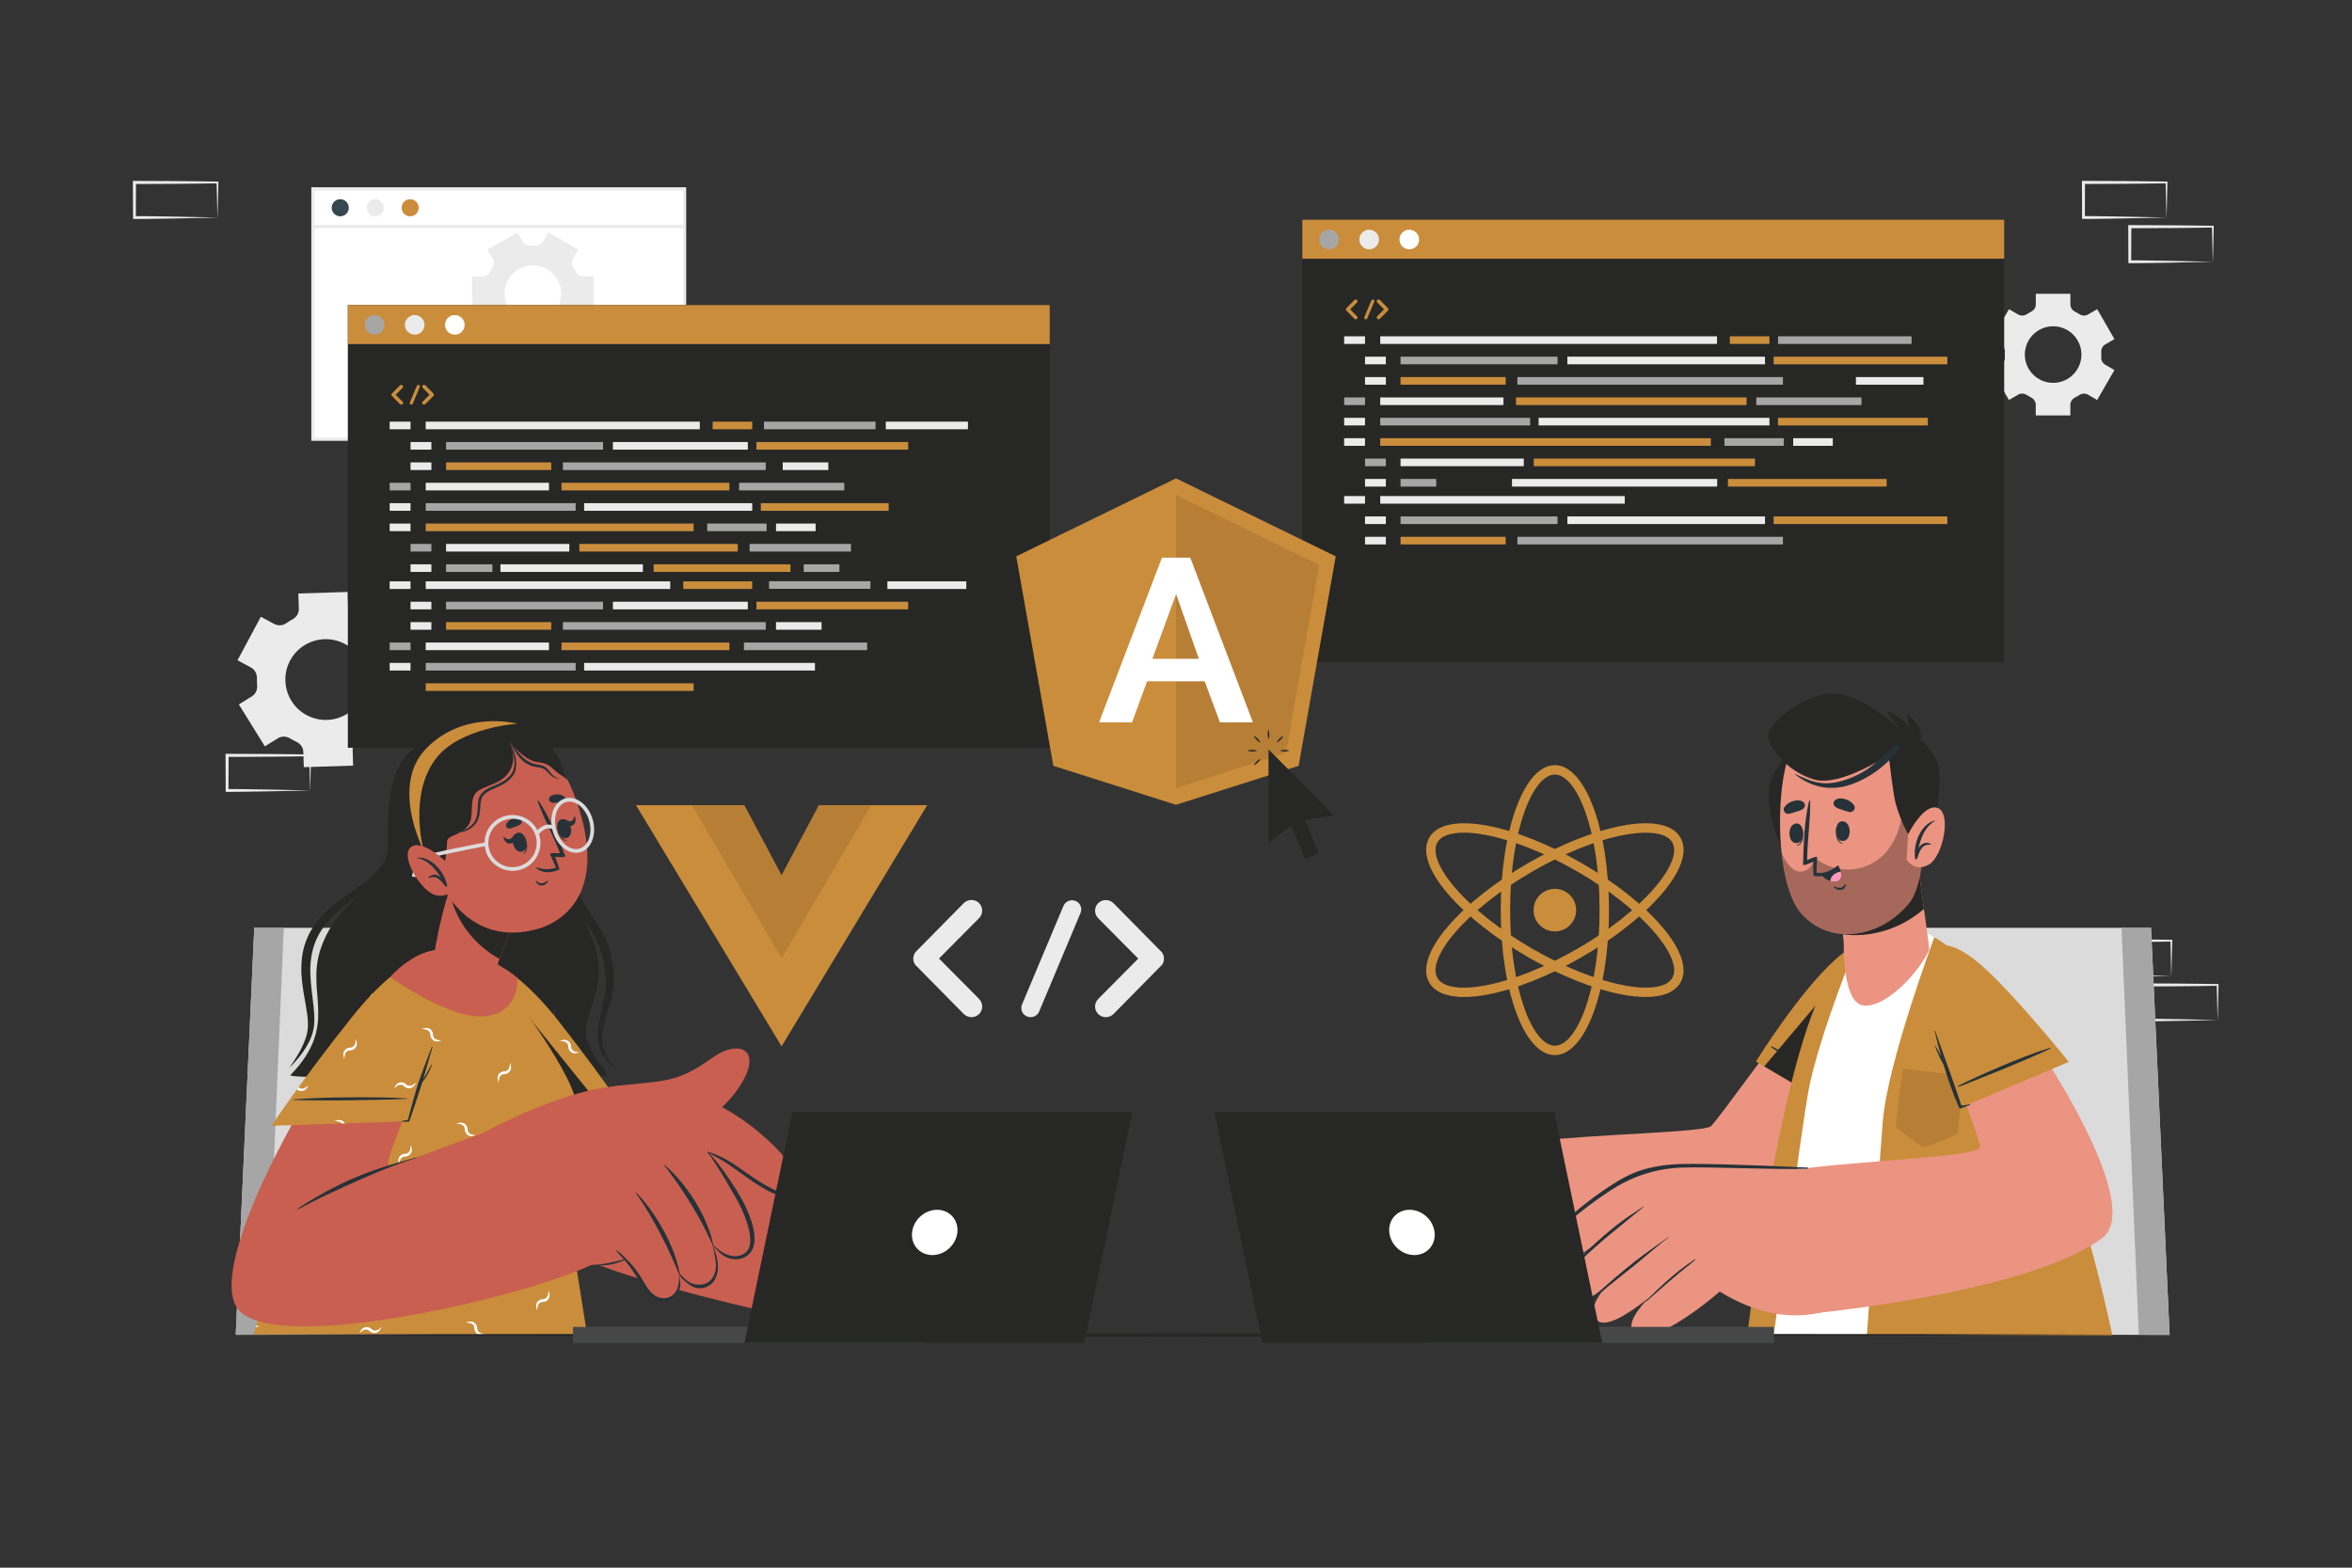 <?xml version="1.0" encoding="UTF-8"?>
<svg xmlns="http://www.w3.org/2000/svg" viewBox="0 0 750 500">
  <rect x="0" y="0" width="750" height="500" fill="#333333" stroke="none"/>
  <defs>
    <style>
      .cls-1 {
        fill: #000102;
      }

      .cls-1, .cls-2 {
        opacity: .1;
      }

      .cls-3 {
        fill: #ebebeb;
      }

      .cls-4, .cls-5 {
        fill: #fff;
      }

      .cls-6 {
        fill: #eb9481;
      }

      .cls-7 {
        fill: #ff99ba;
      }

      .cls-8 {
        fill: #a6a6a6;
      }

      .cls-9 {
        fill: #ca8d3b;
      }

      .cls-10 {
        fill: #dbdbdb;
      }

      .cls-11 {
        fill: #c95f50;
      }

      .cls-12 {
        fill: #37474f;
      }

      .cls-13 {
        fill: #455a64;
      }

      .cls-14 {
        fill: #474747;
      }

      .cls-15 {
        fill: #263238;
      }

      .cls-16 {
        fill: #272726;
      }

      .cls-5, .cls-17 {
        stroke: #ebebeb;
        stroke-miterlimit: 10;
      }

      .cls-17 {
        fill: none;
      }

      .cls-18 {
        opacity: .3;
      }
    </style>
  </defs>
  <g id="Background_Complete" data-name="Background Complete">
    <g>
      <path class="cls-3" d="M692.37,311.22l-13.12,.28-6.66,.11c-2.23,.05-4.46,.04-6.69,.06h-.44s0-.45,0-.45l-.05-11.19v-.5s.5,0,.5,0l13.24,.06c4.41,0,8.83,.11,13.24,.16h.28s0,.27,0,.27c-.02,1.9-.09,3.79-.13,5.65l-.14,5.54Zm0,0l-.14-5.65c-.05-1.86-.11-3.7-.13-5.54l.27,.27c-4.41,.05-8.83,.16-13.24,.16l-13.24,.06,.5-.5-.05,11.19-.45-.45c2.18,.02,4.36,0,6.55,.06l6.58,.11,13.36,.28Z"/>
      <path class="cls-3" d="M677.6,325.33l-13.12,.28-6.66,.11c-2.23,.05-4.46,.04-6.69,.06h-.44s0-.45,0-.45l-.05-11.19v-.5s.5,0,.5,0l13.24,.06c4.41,0,8.83,.11,13.24,.16h.28s0,.27,0,.27c-.02,1.9-.09,3.79-.13,5.65l-.14,5.54Zm0,0l-.14-5.65c-.05-1.86-.11-3.7-.13-5.54l.27,.27c-4.41,.05-8.83,.16-13.24,.16l-13.24,.06,.5-.5-.05,11.19-.45-.45c2.18,.02,4.36,0,6.55,.06l6.58,.11,13.36,.28Z"/>
      <path class="cls-3" d="M707.14,325.33l-13.12,.28-6.66,.11c-2.23,.05-4.46,.04-6.69,.06h-.44s0-.45,0-.45l-.05-11.19v-.5s.5,0,.5,0l13.24,.06c4.41,0,8.83,.11,13.24,.16h.28s0,.27,0,.27c-.02,1.9-.09,3.79-.13,5.65l-.14,5.54Zm0,0l-.14-5.65c-.05-1.86-.11-3.7-.13-5.54l.27,.27c-4.41,.05-8.83,.16-13.24,.16l-13.24,.06,.5-.5-.05,11.19-.45-.45c2.18,.02,4.36,0,6.55,.06l6.58,.11,13.36,.28Z"/>
      <path class="cls-3" d="M314.79,178.07l-13.12,.28-6.66,.11c-2.23,.05-4.46,.04-6.69,.06h-.44s0-.45,0-.45l-.05-11.19v-.5s.5,0,.5,0l13.24,.06c4.41,0,8.83,.11,13.24,.16h.28s0,.27,0,.27c-.02,1.9-.09,3.79-.13,5.65l-.14,5.54Zm0,0l-.14-5.65c-.05-1.86-.11-3.7-.13-5.54l.27,.27c-4.41,.05-8.83,.16-13.24,.16l-13.24,.06,.5-.5-.05,11.19-.45-.45c2.18,.02,4.36,0,6.55,.06l6.58,.11,13.36,.28Z"/>
      <path class="cls-3" d="M300.02,192.18l-13.12,.28-6.66,.11c-2.23,.05-4.46,.04-6.69,.06h-.44s0-.45,0-.45l-.05-11.19v-.5s.5,0,.5,0l13.24,.06c4.41,0,8.83,.11,13.24,.16h.28s0,.27,0,.27c-.02,1.9-.09,3.79-.13,5.65l-.14,5.54Zm0,0l-.14-5.65c-.05-1.86-.11-3.7-.13-5.54l.27,.27c-4.41,.05-8.83,.16-13.24,.16l-13.24,.06,.5-.5-.05,11.19-.45-.45c2.18,.02,4.36,0,6.55,.06l6.58,.11,13.36,.28Z"/>
      <path class="cls-3" d="M329.56,192.18l-13.12,.28-6.66,.11c-2.23,.05-4.46,.04-6.69,.06h-.44s0-.45,0-.45l-.05-11.19v-.5s.5,0,.5,0l13.24,.06c4.41,0,8.83,.11,13.24,.16h.28s0,.27,0,.27c-.02,1.9-.09,3.79-.13,5.65l-.14,5.54Zm0,0l-.14-5.65c-.05-1.86-.11-3.7-.13-5.54l.27,.27c-4.41,.05-8.83,.16-13.24,.16l-13.24,.06,.5-.5-.05,11.19-.45-.45c2.18,.02,4.36,0,6.55,.06l6.58,.11,13.36,.28Z"/>
      <path class="cls-3" d="M98.88,252.11l-13.12,.28-6.66,.11c-2.23,.05-4.46,.04-6.69,.06h-.44s0-.45,0-.45l-.05-11.19v-.5s.5,0,.5,0l13.24,.06c4.41,0,8.83,.11,13.24,.16h.28s0,.27,0,.27c-.02,1.9-.09,3.79-.13,5.65l-.14,5.54Zm0,0l-.14-5.65c-.05-1.86-.11-3.7-.13-5.54l.27,.27c-4.41,.05-8.83,.16-13.24,.16l-13.24,.06,.5-.5-.05,11.19-.45-.45c2.18,.02,4.36,0,6.55,.06l6.58,.11,13.36,.28Z"/>
      <path class="cls-3" d="M537.86,178.06l-13.12,.28-6.66,.11c-2.23,.05-4.46,.04-6.69,.06h-.44s0-.45,0-.45l-.05-11.19v-.5s.5,0,.5,0l13.24,.06c4.41,0,8.83,.11,13.24,.16h.28s0,.27,0,.27c-.02,1.9-.09,3.79-.13,5.65l-.14,5.54Zm0,0l-.14-5.65c-.05-1.86-.11-3.7-.13-5.54l.27,.27c-4.41,.05-8.83,.16-13.24,.16l-13.24,.06,.5-.5-.05,11.19-.45-.45c2.18,.02,4.36,0,6.55,.06l6.58,.11,13.36,.28Z"/>
      <path class="cls-3" d="M690.84,69.38l-13.12,.28-6.66,.11c-2.23,.05-4.46,.04-6.69,.06h-.44s0-.45,0-.45l-.05-11.19v-.5s.5,0,.5,0l13.24,.06c4.41,0,8.83,.11,13.24,.16h.28s0,.27,0,.27c-.02,1.9-.09,3.79-.13,5.65l-.14,5.54Zm0,0l-.14-5.65c-.05-1.86-.11-3.7-.13-5.54l.27,.27c-4.41,.05-8.83,.16-13.24,.16l-13.24,.06,.5-.5-.05,11.19-.45-.45c2.18,.02,4.36,0,6.55,.06l6.58,.11,13.36,.28Z"/>
      <path class="cls-3" d="M705.61,83.49l-13.12,.28-6.66,.11c-2.23,.05-4.46,.04-6.69,.06h-.44s0-.45,0-.45l-.05-11.19v-.5s.5,0,.5,0l13.24,.06c4.41,0,8.83,.11,13.24,.16h.28s0,.27,0,.27c-.02,1.9-.09,3.79-.13,5.65l-.14,5.54Zm0,0l-.14-5.65c-.05-1.86-.11-3.7-.13-5.54l.27,.27c-4.41,.05-8.83,.16-13.24,.16l-13.24,.06,.5-.5-.05,11.19-.45-.45c2.18,.02,4.36,0,6.55,.06l6.58,.11,13.36,.28Z"/>
      <path class="cls-3" d="M69.34,69.39l-13.12,.28-6.66,.11c-2.23,.05-4.46,.04-6.69,.06h-.44s0-.45,0-.45l-.05-11.19v-.5s.5,0,.5,0l13.24,.06c4.41,0,8.83,.11,13.24,.16h.28s0,.27,0,.27c-.02,1.9-.09,3.79-.13,5.65l-.14,5.54Zm0,0l-.14-5.65c-.05-1.86-.11-3.7-.13-5.54l.27,.27c-4.41,.05-8.83,.16-13.24,.16l-13.24,.06,.5-.5-.05,11.19-.45-.45c2.18,.02,4.36,0,6.55,.05l6.58,.11,13.36,.28Z"/>
    </g>
    <g>
      <rect class="cls-5" x="99.77" y="60.22" width="118.54" height="79.88"/>
      <g>
        <path class="cls-12" d="M111.23,66.26c0,1.51-1.22,2.73-2.73,2.73s-2.73-1.22-2.73-2.73,1.22-2.73,2.73-2.73,2.73,1.22,2.73,2.73Z"/>
        <path class="cls-3" d="M122.37,66.26c0,1.51-1.22,2.73-2.73,2.73s-2.73-1.22-2.73-2.73,1.22-2.73,2.73-2.73,2.73,1.22,2.73,2.73Z"/>
        <path class="cls-9" d="M133.52,66.26c0,1.51-1.22,2.73-2.73,2.73s-2.73-1.22-2.73-2.73,1.22-2.73,2.73-2.73,2.73,1.22,2.73,2.73Z"/>
      </g>
      <line class="cls-17" x1="99.77" y1="72.25" x2="218.31" y2="72.25"/>
    </g>
    <g>
      <path class="cls-3" d="M200,165.58c0-1.25,.17-4.58,.17-5.99,0-6.08-2.16-8.83-7.83-8.99-2.67-.17-4.25-1.75-4.25-4s1.58-3.83,4.25-4c5.66-.25,7.83-2.91,7.83-9.08,0-1.41-.17-4.75-.17-5.99,0-8.08,3.41-13.24,16.32-16.07,2.58-.58,4.58,1,4.58,3.41,0,2-1.33,3.08-2.33,3.41-8.08,2.5-9.24,5.08-9.24,10.74,0,1.67,.17,4.41,.17,6.16,0,6.49-3.16,9.66-8.66,11.41,5.58,1.83,8.66,4.91,8.66,11.41,0,1.75-.17,4.5-.17,6.16,0,5.66,1.17,8.24,9.24,10.74,1,.33,2.33,1.41,2.33,3.41,0,2.42-2,4-4.58,3.42-12.91-2.83-16.32-7.99-16.32-16.16Z"/>
      <path class="cls-3" d="M248.8,127.53c0,1.25-.17,4.58-.17,5.99,0,6.16,2.25,8.83,7.91,9.08,2.58,.17,4.16,1.75,4.16,4s-1.58,3.83-4.16,4c-5.66,.17-7.91,2.91-7.91,8.99,0,1.42,.17,4.75,.17,5.99,0,8.16-3.41,13.32-16.32,16.16-2.58,.58-4.58-1-4.58-3.42,0-2,1.33-3.08,2.41-3.41,7.99-2.5,9.16-5.08,9.16-10.74,0-1.67-.17-4.41-.17-6.16,0-6.5,3.16-9.66,8.66-11.41-5.58-1.83-8.66-4.91-8.66-11.41,0-1.75,.17-4.5,.17-6.16,0-5.66-1.17-8.24-9.16-10.74-1.08-.33-2.41-1.41-2.41-3.41,0-2.41,2-4,4.58-3.41,12.91,2.83,16.32,7.99,16.32,16.07Z"/>
    </g>
    <g>
      <path class="cls-3" d="M312.2,318.6c1.34,1.4,1.34,3.5,0,4.84-.7,.65-1.51,.97-2.37,.97-.92,0-1.78-.32-2.48-.97l-15.12-15.34c-.16-.05-.21-.16-.27-.32-.05-.05-.16-.11-.16-.11-.11-.16-.11-.27-.16-.43-.11-.05-.16-.16-.16-.22-.05-.11-.05-.27-.11-.32,0-.16-.11-.22-.11-.27v-.38c0-.11-.05-.16-.05-.32,0-.05,.05-.21,.05-.27v-.38c0-.11,.11-.16,.11-.22,.05-.16,.05-.27,.11-.43,0-.05,.05-.05,.05-.11,.11-.16,.16-.38,.27-.48,0,0,0-.11,.11-.11,.05-.11,.16-.27,.32-.38l15.12-15.34c1.34-1.29,3.55-1.29,4.84,0,1.34,1.35,1.34,3.5,0,4.84l-12.76,12.86,12.76,12.86Z"/>
      <path class="cls-3" d="M325.92,320.32l13.19-31.38c.65-1.51,2.37-2.21,3.93-1.56,1.45,.59,2.15,2.37,1.51,3.82l-13.19,31.43c-.48,1.13-1.61,1.78-2.75,1.78-.32,0-.75-.05-1.08-.21-1.56-.59-2.26-2.37-1.62-3.88Z"/>
      <path class="cls-3" d="M370.59,307.67s0,.05-.05,.05c-.11,.11-.21,.27-.38,.38l-15.12,15.34c-.65,.65-1.56,.97-2.42,.97-.92,0-1.72-.32-2.42-.97-1.34-1.35-1.34-3.44,0-4.84l12.76-12.86-12.76-12.86c-1.34-1.35-1.34-3.5,0-4.84,1.29-1.29,3.5-1.29,4.84,0l15.12,15.34c.16,.11,.27,.27,.38,.38,.05,0,.05,.11,.05,.11,.11,.22,.22,.32,.27,.48,0,.05,.05,.05,.05,.11,.05,.16,.05,.27,.16,.48,0,.05,.05,.05,.05,.16v.38c0,.05,.05,.22,.05,.27s-.05,.22-.05,.27v.43c0,.05-.05,.05-.05,.11-.11,.22-.11,.38-.16,.48,0,.05-.05,.05-.05,.16-.05,.11-.16,.27-.27,.48Z"/>
    </g>
    <path class="cls-3" d="M586.5,140.33c0,6.8-5.26,12.38-11.95,12.87v.04h-73.09c-8.38,0-15.17-6.79-15.17-15.17,0-7.9,6.04-14.39,13.75-15.1,.44-13.73,11.7-24.73,25.54-24.73,11.01,0,20.4,6.97,23.99,16.74,2.04-1.03,4.34-1.6,6.78-1.6,8.06,0,14.66,6.29,15.14,14.23,.68-.11,1.38-.17,2.1-.17,7.13,0,12.91,5.78,12.91,12.91Z"/>
    <g>
      <path class="cls-3" d="M88.58,235.48c1.2-.75,2.71-.71,3.92,.03,.33,.2,.67,.39,1.01,.57,.35,.19,.69,.36,1.04,.53,1.28,.6,2.14,1.83,2.18,3.24l.15,4.83,15.72-.49-.15-4.86c-.04-1.41,.75-2.69,1.98-3.36,.67-.37,1.32-.77,1.95-1.2,1.17-.81,2.68-.95,3.94-.27l4.25,2.28,7.44-13.87-4.25-2.28c-1.26-.67-1.98-2.01-1.95-3.43,.01-.77-.01-1.53-.08-2.29-.12-1.41,.51-2.77,1.7-3.51l4.13-2.56-8.29-13.37-4.12,2.55c-1.18,.73-2.67,.73-3.85,0-.35-.21-.7-.41-1.06-.61-.36-.19-.73-.38-1.09-.55-1.26-.59-2.09-1.83-2.13-3.23l-.15-4.83-15.73,.49,.15,4.81c.04,1.39-.68,2.69-1.9,3.36-.73,.4-1.44,.84-2.13,1.32-1.13,.8-2.62,.86-3.84,.21l-4.24-2.28-7.44,13.87,4.24,2.28c1.26,.67,1.98,2.01,1.95,3.44-.02,.77,0,1.53,.07,2.3,.12,1.41-.51,2.77-1.71,3.52l-4.12,2.55,8.29,13.37,4.1-2.54Zm3.24-23.3c3.04-7.94,12.66-10.84,19.59-5.91,4.72,3.35,6.6,9.63,4.53,15.03-3.05,7.93-12.64,10.83-19.57,5.91-4.72-3.35-6.62-9.62-4.55-15.03Z"/>
      <path class="cls-3" d="M166.68,110.32c.5-.86,1.44-1.33,2.43-1.28,.27,.01,.54,.02,.81,.02s.55,0,.82-.02c.99-.05,1.93,.42,2.42,1.28l1.69,2.93,9.55-5.51-1.69-2.93c-.5-.86-.45-1.92,.1-2.75,.3-.46,.57-.93,.82-1.42,.45-.88,1.34-1.45,2.33-1.45h3.37v-11.03h-3.37c-.99,0-1.88-.57-2.33-1.45-.25-.49-.52-.96-.82-1.42-.54-.83-.59-1.89-.1-2.75l1.69-2.93-9.55-5.51-1.7,2.94c-.49,.86-1.43,1.33-2.42,1.28-.27-.01-.54-.02-.81-.02s-.54,0-.81,.02c-.99,.05-1.94-.42-2.43-1.28l-1.69-2.93-9.55,5.51,1.69,2.92c.5,.86,.45,1.92-.09,2.75-.3,.46-.57,.94-.82,1.43-.45,.88-1.34,1.45-2.33,1.45h-3.37v11.03h3.37c.99,0,1.88,.57,2.33,1.45,.25,.49,.52,.97,.82,1.43,.54,.83,.59,1.89,.09,2.75l-1.69,2.92,9.55,5.51,1.69-2.93Zm-5.79-16.64c0-4.99,4.05-9.03,9.03-9.03s9.02,4.05,9.02,9.03-4.04,9.02-9.02,9.02-9.03-4.04-9.03-9.02Z"/>
      <path class="cls-3" d="M674.26,108.16l-5.51-9.55-2.92,1.69c-.86,.5-1.92,.45-2.75-.09-.46-.3-.94-.57-1.43-.82-.88-.45-1.45-1.34-1.45-2.33v-3.37h-11.03v3.37c0,.99-.57,1.88-1.45,2.33-.49,.25-.97,.53-1.43,.82-.83,.54-1.89,.59-2.75,.09l-2.92-1.69-5.51,9.55,2.93,1.69c.86,.5,1.33,1.44,1.28,2.43-.01,.27-.02,.54-.02,.81s0,.54,.02,.81c.05,.99-.42,1.93-1.28,2.42l-2.94,1.7,5.51,9.55,2.93-1.69c.86-.5,1.92-.45,2.75,.1,.46,.3,.93,.57,1.42,.82,.88,.45,1.45,1.34,1.45,2.33v3.37h11.03v-3.37c0-.99,.57-1.88,1.45-2.33,.49-.25,.96-.52,1.42-.82,.83-.54,1.89-.59,2.75-.1l2.93,1.69,5.51-9.55-2.93-1.69c-.86-.49-1.33-1.44-1.28-2.42,.01-.27,.02-.54,.02-.82s0-.54-.02-.81c-.05-.99,.42-1.94,1.28-2.43l2.93-1.69Zm-10.54,4.93c0,4.99-4.04,9.02-9.02,9.02s-9.03-4.04-9.03-9.02,4.05-9.03,9.03-9.03,9.02,4.05,9.02,9.03Z"/>
    </g>
  </g>
  <g id="Screens">
    <g>
      <g>
        <rect class="cls-16" x="415.28" y="70.08" width="223.81" height="141.2"/>
        <rect class="cls-9" x="415.28" y="70.08" width="223.81" height="12.44"/>
      </g>
      <g>
        <path class="cls-8" d="M426.95,76.39c0,1.73-1.4,3.13-3.13,3.13s-3.13-1.4-3.13-3.13,1.4-3.13,3.13-3.13,3.13,1.4,3.13,3.13Z"/>
        <path class="cls-3" d="M439.73,76.39c0,1.73-1.4,3.13-3.13,3.13s-3.13-1.4-3.13-3.13,1.4-3.13,3.13-3.13,3.13,1.4,3.13,3.13Z"/>
        <path class="cls-4" d="M452.52,76.39c0,1.73-1.4,3.13-3.13,3.13s-3.13-1.4-3.13-3.13,1.4-3.13,3.13-3.13,3.13,1.4,3.13,3.13Z"/>
      </g>
      <g>
        <rect class="cls-3" x="428.62" y="107.26" width="6.65" height="2.43"/>
        <rect class="cls-3" x="440.12" y="107.26" width="107.4" height="2.43"/>
        <rect class="cls-9" x="551.6" y="107.26" width="12.63" height="2.43"/>
        <rect class="cls-3" x="571.81" y="139.76" width="12.63" height="2.43"/>
        <rect class="cls-8" x="566.97" y="107.26" width="42.58" height="2.43"/>
        <rect class="cls-3" x="435.27" y="113.76" width="6.65" height="2.43"/>
        <rect class="cls-8" x="446.6" y="113.76" width="50.06" height="2.43"/>
        <rect class="cls-8" x="549.88" y="139.76" width="18.93" height="2.43"/>
        <rect class="cls-8" x="440.12" y="133.26" width="47.81" height="2.43"/>
        <rect class="cls-9" x="446.6" y="120.26" width="33.54" height="2.43"/>
        <rect class="cls-8" x="560.04" y="126.76" width="33.54" height="2.43"/>
        <rect class="cls-8" x="483.86" y="120.26" width="84.68" height="2.43"/>
        <rect class="cls-9" x="440.12" y="139.76" width="105.43" height="2.43"/>
        <rect class="cls-9" x="565.57" y="113.76" width="55.4" height="2.43"/>
        <rect class="cls-3" x="499.8" y="113.76" width="63.02" height="2.43"/>
        <rect class="cls-3" x="591.81" y="120.26" width="21.53" height="2.43"/>
        <rect class="cls-3" x="435.27" y="120.26" width="6.65" height="2.43"/>
        <rect class="cls-8" x="428.62" y="126.76" width="6.65" height="2.43"/>
        <rect class="cls-3" x="440.12" y="126.76" width="39.3" height="2.43"/>
        <rect class="cls-3" x="446.6" y="146.26" width="39.3" height="2.43"/>
        <rect class="cls-9" x="551" y="152.76" width="50.62" height="2.43"/>
        <rect class="cls-9" x="489.09" y="146.26" width="70.53" height="2.43"/>
        <rect class="cls-3" x="482.14" y="152.76" width="65.43" height="2.43"/>
        <rect class="cls-8" x="446.6" y="152.76" width="11.38" height="2.43"/>
        <rect class="cls-3" x="490.63" y="133.26" width="73.6" height="2.43"/>
        <rect class="cls-9" x="566.97" y="133.26" width="47.77" height="2.43"/>
        <rect class="cls-9" x="483.41" y="126.76" width="73.54" height="2.43"/>
        <rect class="cls-3" x="428.62" y="133.26" width="6.65" height="2.43"/>
        <rect class="cls-3" x="428.62" y="139.76" width="6.65" height="2.43"/>
        <rect class="cls-8" x="435.27" y="146.26" width="6.65" height="2.43"/>
        <rect class="cls-3" x="435.27" y="152.76" width="6.65" height="2.43"/>
        <rect class="cls-3" x="428.62" y="158.21" width="6.65" height="2.43"/>
        <rect class="cls-3" x="440.12" y="158.21" width="77.97" height="2.43"/>
        <rect class="cls-3" x="435.27" y="164.71" width="6.65" height="2.43"/>
        <rect class="cls-8" x="446.6" y="164.71" width="50.06" height="2.43"/>
        <rect class="cls-9" x="446.6" y="171.21" width="33.54" height="2.43"/>
        <rect class="cls-8" x="483.86" y="171.21" width="84.68" height="2.43"/>
        <rect class="cls-9" x="565.57" y="164.71" width="55.4" height="2.43"/>
        <rect class="cls-3" x="499.8" y="164.71" width="63.02" height="2.43"/>
        <rect class="cls-3" x="435.27" y="171.21" width="6.65" height="2.43"/>
        <g>
          <path class="cls-9" d="M432.73,100.86c.23,.24,.23,.59,0,.82-.12,.11-.25,.16-.4,.16-.16,0-.3-.05-.42-.16l-2.56-2.6s-.04-.03-.05-.05c0,0-.03-.02-.03-.02-.02-.03-.02-.05-.03-.07-.02,0-.03-.03-.03-.04,0-.02,0-.05-.02-.05,0-.03-.02-.04-.02-.05v-.06s0-.03,0-.05c0,0,0-.04,0-.05v-.06s.02-.03,.02-.04c0-.03,0-.05,.02-.07,0,0,0,0,0-.02,.02-.03,.03-.06,.05-.08,0,0,0-.02,.02-.02,0-.02,.03-.05,.05-.06l2.56-2.6c.23-.22,.6-.22,.82,0,.23,.23,.23,.59,0,.82l-2.16,2.18,2.16,2.18Z"/>
          <path class="cls-9" d="M435.05,101.16l2.24-5.32c.11-.26,.4-.37,.67-.26,.25,.1,.37,.4,.26,.65l-2.24,5.33c-.08,.19-.27,.3-.47,.3-.05,0-.13,0-.18-.04-.26-.1-.38-.4-.27-.66Z"/>
          <path class="cls-9" d="M442.63,99.01s0,0,0,0c-.02,.02-.04,.05-.06,.06l-2.56,2.6c-.11,.11-.26,.16-.41,.16-.16,0-.29-.05-.41-.16-.23-.23-.23-.58,0-.82l2.16-2.18-2.16-2.18c-.23-.23-.23-.59,0-.82,.22-.22,.59-.22,.82,0l2.56,2.6s.05,.05,.06,.06c0,0,0,.02,0,.02,.02,.04,.04,.05,.05,.08,0,0,0,0,0,.02,0,.03,0,.05,.03,.08,0,0,0,0,0,.03v.06s.01,.04,.01,.05c0,0-.01,.04-.01,.05v.07s0,0,0,.02c-.02,.04-.02,.06-.03,.08,0,0,0,0,0,.03-.01,.02-.03,.05-.05,.08Z"/>
        </g>
      </g>
    </g>
    <g>
      <g>
        <rect class="cls-16" x="110.92" y="97.3" width="223.81" height="141.2"/>
        <rect class="cls-9" x="110.92" y="97.3" width="223.81" height="12.44"/>
      </g>
      <g>
        <path class="cls-8" d="M122.59,103.61c0,1.73-1.4,3.13-3.13,3.13s-3.13-1.4-3.13-3.13,1.4-3.13,3.13-3.13,3.13,1.4,3.13,3.13Z"/>
        <circle class="cls-3" cx="132.24" cy="103.61" r="3.13"/>
        <path class="cls-4" d="M148.16,103.61c0,1.73-1.4,3.13-3.13,3.13s-3.13-1.4-3.13-3.13,1.4-3.13,3.13-3.13,3.13,1.4,3.13,3.13Z"/>
      </g>
      <g>
        <rect class="cls-3" x="124.26" y="134.48" width="6.65" height="2.43"/>
        <rect class="cls-3" x="135.75" y="134.48" width="87.4" height="2.43"/>
        <rect class="cls-3" x="282.46" y="134.48" width="26.2" height="2.43"/>
        <rect class="cls-9" x="227.24" y="134.48" width="12.63" height="2.43"/>
        <rect class="cls-3" x="247.45" y="166.98" width="12.63" height="2.43"/>
        <rect class="cls-8" x="243.61" y="134.48" width="35.58" height="2.43"/>
        <rect class="cls-3" x="130.91" y="140.98" width="6.65" height="2.43"/>
        <rect class="cls-8" x="142.24" y="140.98" width="50.06" height="2.43"/>
        <rect class="cls-8" x="225.52" y="166.98" width="18.93" height="2.43"/>
        <rect class="cls-8" x="135.75" y="160.48" width="47.81" height="2.43"/>
        <rect class="cls-9" x="142.24" y="147.48" width="33.54" height="2.43"/>
        <rect class="cls-8" x="235.68" y="153.98" width="33.54" height="2.43"/>
        <rect class="cls-8" x="179.5" y="147.48" width="64.68" height="2.43"/>
        <rect class="cls-9" x="135.75" y="166.98" width="85.43" height="2.43"/>
        <rect class="cls-9" x="241.2" y="140.98" width="48.4" height="2.43"/>
        <rect class="cls-3" x="195.44" y="140.98" width="43.02" height="2.43"/>
        <rect class="cls-3" x="249.6" y="147.48" width="14.53" height="2.43"/>
        <rect class="cls-3" x="130.91" y="147.48" width="6.65" height="2.43"/>
        <rect class="cls-8" x="124.26" y="153.98" width="6.65" height="2.43"/>
        <rect class="cls-3" x="135.75" y="153.98" width="39.3" height="2.43"/>
        <rect class="cls-3" x="142.24" y="173.48" width="39.3" height="2.43"/>
        <rect class="cls-9" x="208.44" y="179.98" width="43.62" height="2.43"/>
        <rect class="cls-9" x="184.73" y="173.48" width="50.53" height="2.43"/>
        <rect class="cls-3" x="159.58" y="179.98" width="45.43" height="2.43"/>
        <rect class="cls-8" x="142.24" y="179.98" width="14.77" height="2.43"/>
        <rect class="cls-8" x="256.29" y="179.98" width="11.38" height="2.43"/>
        <rect class="cls-3" x="186.27" y="160.48" width="53.6" height="2.43"/>
        <rect class="cls-9" x="242.61" y="160.48" width="40.77" height="2.43"/>
        <rect class="cls-9" x="179.05" y="153.98" width="53.54" height="2.43"/>
        <rect class="cls-3" x="124.26" y="160.48" width="6.65" height="2.43"/>
        <rect class="cls-3" x="124.26" y="166.98" width="6.65" height="2.43"/>
        <rect class="cls-8" x="130.91" y="173.48" width="6.65" height="2.43"/>
        <rect class="cls-8" x="239.03" y="173.48" width="32.32" height="2.43"/>
        <rect class="cls-8" x="245.24" y="185.37" width="32.32" height="2.43"/>
        <rect class="cls-3" x="130.91" y="179.98" width="6.65" height="2.43"/>
        <rect class="cls-3" x="124.26" y="185.42" width="6.65" height="2.43"/>
        <rect class="cls-3" x="135.75" y="185.42" width="77.97" height="2.43"/>
        <rect class="cls-3" x="282.97" y="185.42" width="25.16" height="2.43"/>
        <rect class="cls-9" x="217.88" y="185.42" width="21.98" height="2.43"/>
        <rect class="cls-3" x="130.91" y="191.92" width="6.65" height="2.43"/>
        <rect class="cls-8" x="142.24" y="191.92" width="50.06" height="2.43"/>
        <rect class="cls-8" x="135.75" y="211.43" width="47.81" height="2.43"/>
        <rect class="cls-9" x="142.24" y="198.42" width="33.54" height="2.43"/>
        <rect class="cls-8" x="179.5" y="198.42" width="64.68" height="2.43"/>
        <rect class="cls-9" x="135.75" y="217.93" width="85.43" height="2.43"/>
        <rect class="cls-9" x="241.2" y="191.92" width="48.4" height="2.43"/>
        <rect class="cls-3" x="195.44" y="191.92" width="43.02" height="2.43"/>
        <rect class="cls-3" x="247.45" y="198.42" width="14.53" height="2.43"/>
        <rect class="cls-3" x="130.91" y="198.42" width="6.65" height="2.43"/>
        <rect class="cls-8" x="124.26" y="204.93" width="6.65" height="2.43"/>
        <rect class="cls-3" x="135.75" y="204.93" width="39.3" height="2.43"/>
        <rect class="cls-8" x="237.22" y="204.93" width="39.3" height="2.43"/>
        <rect class="cls-3" x="186.27" y="211.43" width="73.6" height="2.43"/>
        <rect class="cls-9" x="179.05" y="204.93" width="53.54" height="2.43"/>
        <rect class="cls-3" x="124.26" y="211.43" width="6.65" height="2.43"/>
        <g>
          <path class="cls-9" d="M128.37,128.08c.23,.24,.23,.59,0,.82-.12,.11-.25,.16-.4,.16-.16,0-.3-.05-.42-.16l-2.56-2.6s-.04-.03-.05-.05c0,0-.03-.02-.03-.02-.02-.03-.02-.05-.03-.07-.02,0-.03-.03-.03-.04,0-.02,0-.05-.02-.05,0-.03-.02-.04-.02-.05v-.06s0-.03,0-.05c0,0,0-.04,0-.05v-.06s.02-.03,.02-.04c0-.03,0-.05,.02-.07,0,0,0,0,0-.02,.02-.03,.03-.06,.05-.08,0,0,0-.02,.02-.02,0-.02,.03-.05,.05-.06l2.56-2.6c.23-.22,.6-.22,.82,0,.23,.23,.23,.59,0,.82l-2.16,2.18,2.16,2.18Z"/>
          <path class="cls-9" d="M130.69,128.37l2.24-5.32c.11-.26,.4-.37,.67-.26,.25,.1,.37,.4,.26,.65l-2.24,5.33c-.08,.19-.27,.3-.47,.3-.05,0-.13,0-.18-.04-.26-.1-.38-.4-.27-.66Z"/>
          <path class="cls-9" d="M138.26,126.23s0,0,0,0c-.02,.02-.04,.05-.06,.06l-2.56,2.6c-.11,.11-.26,.16-.41,.16-.16,0-.29-.05-.41-.16-.23-.23-.23-.58,0-.82l2.16-2.18-2.16-2.18c-.23-.23-.23-.59,0-.82,.22-.22,.59-.22,.82,0l2.56,2.6s.05,.05,.06,.06c0,0,0,.02,0,.02,.02,.04,.04,.05,.05,.08,0,0,0,0,0,.02,0,.03,0,.05,.03,.08,0,0,0,0,0,.03v.06s.01,.04,.01,.05c0,0-.01,.04-.01,.05v.07s0,0,0,.02c-.02,.04-.02,.06-.03,.08,0,0,0,0,0,.03-.01,.02-.03,.05-.05,.08Z"/>
        </g>
      </g>
    </g>
  </g>
  <g id="Character_2" data-name="Character 2">
    <g>
      <polygon class="cls-10" points="691.84 425.76 579.88 425.76 602.21 295.91 685.92 295.91 691.84 425.76"/>
      <polygon class="cls-8" points="691.84 425.76 682.02 425.76 676.51 295.91 685.92 295.91 691.84 425.76"/>
    </g>
    <g>
      <g>
        <g>
          <path class="cls-6" d="M598.67,321.45c-9.01,35.77-17.91,63.14-28.1,69.84-8.22,5.41-19.78,9.2-31.65,11.86-13.94,3.1-28.38,4.66-38.5,5.5-3.99,.33-7.3,.54-9.66,.71-5.83,.37-15.36-38.09-11.24-42.78,.95-1.07,4.79-1.9,10.17-2.58,18.13-2.27,53.83-2.81,55.95-4.84,2.21-2.12,20.41-27.61,36.01-47.63,10.77-13.84,22.01-9.9,17.01,9.93Z"/>
          <g>
            <path class="cls-6" d="M502.43,405.47c-.72,.33-11.01,4.8-17.32,6.38-4.71,1.18-18.36,4.21-20.18-.85-1.24-3.45,6.58-6.18,12.06-8.23,2.89-1.08,6.51-3.93,5.74-5.79-1.35-3.25-8.79-.31-13.72,2.31-9.52,5.07-22.29,14.36-27.8,9.42-2.08-1.87,.53-5.03,4.31-8.08-6.07,3.5-12.5,6.32-14.9,4.33-1.38-1.13-1.39-2.61-.54-4.27-1.85,.53-3.47,.35-4.55-.88-1.85-2.09-.8-5.03,1.42-8.01-.67-.1-1.27-.46-1.71-1.21-3.85-6.37,17.24-23.49,24.36-24.9,20.97-4.17,43.02-1.56,43.02-1.56,7.92,6.83,9.83,41.32,9.81,41.33Z"/>
            <g>
              <path class="cls-15" d="M472.58,384.96c-4.92,.59-9.86,2.16-14.06,4.83-4.97,3.15-9,7.56-13.62,11.16-.12,.1,.04,.29,.16,.19,2.18-1.87,4.56-3.53,6.82-5.31,2.2-1.74,4.36-3.56,6.68-5.15,4.25-2.9,8.94-4.87,14.04-5.64,.06,0,.04-.09-.01-.08Z"/>
              <path class="cls-15" d="M469.03,376c-5.52,1.29-11.17,2.6-16.34,4.99-5.65,2.62-10.17,7.07-14.6,11.35-2.66,2.57-5.27,5.2-7.81,7.88-.11,.11,.04,.3,.16,.19,4.5-4.42,9.13-8.72,13.9-12.86,4.48-3.9,9.43-6.82,15.05-8.73,3.17-1.08,6.42-1.91,9.66-2.74,.06-.02,.04-.11-.02-.1Z"/>
              <path class="cls-15" d="M463.48,368.07c-5.35,.89-10.01,1.66-14.82,4.33-6.36,3.54-12.6,9.66-14.79,11.83-2.42,2.4-4.76,4.88-7.06,7.39-.09,.1,.08,.27,.18,.17,5.25-5.49,10.87-10.68,16.79-15.44,2.83-2.28,5.88-4.24,9.27-5.55,3.36-1.3,6.92-1.98,10.44-2.68,.02,0,.02-.04,0-.04Z"/>
            </g>
          </g>
        </g>
        <g>
          <path class="cls-9" d="M592.06,357.51l-32.14-18.95s13.72-22.16,25.44-32.63c11.72-10.46,16.45-2.25,14.67,12.95-1.78,15.2-7.97,38.63-7.97,38.63Z"/>
          <path class="cls-15" d="M564.99,333.74c5.15,2.63,18.9,10.2,27.17,16.34,.05,.04-.07,.25-.13,.22-7.67-4.01-22.33-13.15-27.22-16.24-.09-.06,.09-.37,.18-.32Z"/>
          <path class="cls-16" d="M562.57,340.12l29.49,17.39s6.19-23.42,7.98-38.63c1.14-9.81-.41-16.71-4.82-17.55l-32.65,38.8Z"/>
        </g>
      </g>
      <g>
        <path class="cls-4" d="M560.14,425.76h110.95c1.22-2.24-16.96-99.43-54.38-126.8-8.3-6.07-23.03-2.17-27.13,3.74-20.59,29.67-29.45,123.06-29.45,123.06Z"/>
        <path class="cls-9" d="M616.81,298.96s-14.87,39.78-16.42,58.55c-.45,5.48-5.1,68.51-5.1,68.51h78.32s-15.58-76.41-40.86-111.88c-8.02-11.25-15.94-15.19-15.94-15.19Z"/>
        <path class="cls-9" d="M593.08,298.37s-13.19,31.94-16.5,50.01c-1.81,9.92-11.01,77.64-11.01,77.64h-8.41s8.41-72.49,21.72-105.29c7.13-17.57,14.19-22.36,14.19-22.36Z"/>
        <path class="cls-2" d="M606.82,340.8l18.91,2.34s-1.07,17.56-1.45,18.24c-.39,.68-10.51,4.84-11.19,4.45s-8.06-5.78-8.42-6.27c-.44-.6,2.16-18.76,2.16-18.76Z"/>
      </g>
      <g>
        <g>
          <path class="cls-6" d="M593.94,320.64c6.58,1.2,17.23-9.31,21.23-17.59,.27-.57-3.16-22.54-3.39-26.96-.04-.91-27.4,8.17-27.4,8.17,0,0,3.21,9.13,3.56,16.85,.02,.65-.36,18.37,6,19.54Z"/>
          <path class="cls-16" d="M613.51,289.88c-12.18,10.5-25.26,8.19-25.85,8.08-.87-6.85-3.28-13.71-3.28-13.71,0,0,27.36-9.08,27.4-8.17,.11,2.08,.92,8.02,1.73,13.8Z"/>
        </g>
        <g>
          <path class="cls-16" d="M571.24,239.85s-7.72,5.6-7.22,14.68c.51,9.08,4.67,17.74,5.53,18,.86,.27,1.69-32.68,1.69-32.68Z"/>
          <path class="cls-6" d="M610.51,242.22c4.63,9.2,4.31,38.13-1.53,45.57-8.46,10.78-24.7,14.46-34.47,3.74-9.47-10.39-8.38-48.08-1.64-55.08,9.93-10.32,30.8-7.82,37.64,5.77Z"/>
          <path class="cls-18" d="M608.99,287.79c-8.46,10.78-24.7,14.45-34.47,3.74-3.46-3.79-5.5-11.21-6.38-19.45,0,0,2.38,5.86,5.79,5.9,3.4,.04,4.3-3.21,4.3-3.21l1.42-.47s6.88,5.48,15.97,1.72c9.09-3.77,10.61-14.67,10.61-14.67l7.46,.34c.16,10.59-1.37,21.85-4.7,26.1Z"/>
          <g>
            <g>
              <path class="cls-15" d="M585.57,263.98c.02-.07,.15,.09,.15,.17-.07,1.95,.17,4.19,1.93,4.85,.05,.02,.05,.12-.02,.11-2.15-.32-2.44-3.3-2.06-5.13Z"/>
              <path class="cls-15" d="M587.32,261.95c3.14-.22,3.34,6.07,.44,6.27-2.86,.2-3.07-6.09-.44-6.27Z"/>
            </g>
            <g>
              <path class="cls-15" d="M574.82,264.62c-.02-.07-.15,.1-.14,.18,.13,1.95-.06,4.19-1.8,4.9-.05,.02-.05,.12,.02,.11,2.14-.37,2.35-3.36,1.92-5.18Z"/>
              <path class="cls-15" d="M573.02,262.64c-3.14-.13-3.18,6.16-.27,6.28,2.86,.12,2.9-6.17,.27-6.28Z"/>
            </g>
            <path class="cls-15" d="M589.71,258.99c-.86-.19-1.63-.5-2.46-.78-.94-.31-1.72-.46-2.36-1.27-.34-.44-.23-1.24,.16-1.62,.92-.87,2.16-.77,3.31-.45,1.25,.35,2.12,.94,2.86,2,.72,1.03-.37,2.36-1.51,2.11Z"/>
            <path class="cls-15" d="M570.48,259.56c.87-.17,1.64-.47,2.48-.73,.95-.29,1.73-.42,2.38-1.23,.35-.43,.26-1.24-.13-1.62-.9-.88-2.15-.82-3.3-.51-1.25,.33-2.13,.9-2.9,1.95-.74,1.01,.32,2.37,1.47,2.14Z"/>
            <path class="cls-15" d="M588.48,281.95c-.45,.47-.9,1.11-1.6,1.2-.68,.08-1.48-.2-2.11-.42-.06-.02-.12,.05-.08,.1,.53,.73,1.61,1.16,2.51,.98,.88-.18,1.29-.96,1.47-1.77,.03-.11-.12-.15-.19-.08Z"/>
            <path class="cls-15" d="M586.24,276.19c-1.03,1.73-2.61,2.7-4.33,3.1-.77,.18-1.58,.23-2.38,.19-.16,0-.31-.01-.46-.04-.14-.01-.27-.02-.43-.05-.23-.03-.36-.21-.4-.42h0c0-.09,0-.14,.01-.21h0s0-.19,0-.19c-.09-1.5-.02-3.78-.02-3.78-.54,.29-3.29,1.64-3.27,.86,.17-6.5,.37-13.72,1.91-20.15,.04-.21,.37-.18,.36,.04,.08,6.25-.94,12.48-.96,18.76,.88-.37,2.31-1.04,3.1-1.05,.21,.05-.22,4.41-.12,5.08,0,0,0,.03,.02,.07,2.53,.24,4.4-.58,6.79-2.36,.14-.12,.3,.01,.19,.17Z"/>
            <g>
              <path class="cls-15" d="M580.39,278.68s1.39,1.75,3.23,2.34c.68,.22,1.4,.29,2.15,.06,1.54-.46,1.53-1.89,1.21-3.1-.26-1-.76-1.85-.76-1.85,0,0-2.2,2.2-5.83,2.55Z"/>
              <path class="cls-7" d="M583.62,281.02c.68,.22,1.4,.29,2.15,.06,1.54-.46,1.53-1.89,1.21-3.1-1.66,.23-3.27,1.41-3.36,3.04Z"/>
            </g>
          </g>
          <g>
            <path class="cls-16" d="M613.19,270.02c-3.46,1.07-7.46-9.33-8.59-13.33-1-3.52-2.16-14.71-2.33-15.47-.17-.76-15.07,9.92-23.79,7.39-8.73-2.53-14.57-10.35-14.69-14-.13-3.65,10.69-12.94,20.06-13.43,9.37-.49,22.07,11.4,22.07,11.4,0,0-4.32-5.14-4.17-5.56,.15-.42,6.2,1.99,7.32,6.3,0,0-1.21-5.41-.75-5.51,.46-.1,5.17,4.53,4.11,8.04,0,0,5.45,4.7,5.96,9.87,.51,5.17-1.14,23.06-5.2,24.31Z"/>
            <path class="cls-15" d="M572.28,246.79c2.65,1.22,5.31,2.55,8.24,2.93,3.17,.41,6.45-.39,9.4-1.52,3.01-1.16,5.75-2.84,8.24-4.89,2.18-1.8,4.11-3.97,6.44-5.57,.58-.4,1.26,.44,.9,.97-3.53,5.31-9.78,9.75-15.8,11.67-6.34,2.02-12.31,.62-17.45-3.52-.03-.02-.01-.09,.03-.07Z"/>
          </g>
          <g>
            <path class="cls-6" d="M608.44,266.11s4.99-10.06,9.46-8.41c4.47,1.65,1.68,15.56-2.9,18.09-4.58,2.54-7.01-1.65-7.01-1.65l.44-8.03Z"/>
            <path class="cls-15" d="M617,261.66c.08-.02,.11,.09,.04,.13-3.19,1.89-4.51,5.31-5.27,8.77,.82-1.41,2.09-2.31,3.96-1.36,.1,.05,.03,.2-.06,.2-1.44-.09-2.41,.3-3.18,1.56-.55,.89-.85,1.96-1.19,2.94-.11,.33-.69,.25-.62-.12,0-.03,.01-.06,.02-.08-.74-4.32,1.71-10.89,6.3-12.03Z"/>
          </g>
        </g>
      </g>
      <g>
        <g>
          <path class="cls-6" d="M633.18,310.75c21.51,27.02,50.08,74.36,37.24,84.06-21.11,15.94-81.19,23.19-94.95,24.29-5.94,.47-16.22-38.63-12.07-43.47,4.15-4.84,67.4-5.82,68-9.68,.34-2.18-8.47-21.69-13.69-45.38-6.02-27.32,9.42-17.43,15.48-9.81Z"/>
          <g>
            <path class="cls-6" d="M573.86,372.85s-18.1-.87-29.97-.88c-6.62,0-17.97,1-22.84,3.22-7.28,3.32-35.6,21.86-31.25,28.82,3.93,6.3,26.24-12.71,26.24-12.71,0,0-24.21,17.2-18.07,23.91,6.13,6.72,28.48-18.12,28.48-18.12,0,0-24.47,18.23-17.05,24.15,5.61,4.48,27.11-16.87,27.11-16.87,0,0-20.93,15.81-15.36,20.67,6.15,5.36,27.24-13.1,27.24-13.1,16.23,9.96,28.03,8.06,36.27,5.71,1.99-.57-10.8-44.8-10.8-44.8Z"/>
            <g>
              <path class="cls-15" d="M524.04,384.81c-2.92,1.92-5.88,3.84-8.62,6.01-2.74,2.17-5.4,4.44-7.92,6.85-6.19,5.92-9.13,10.6-8.92,10.33,5.05-6.36,14.72-14.28,17.46-16.45,2.73-2.17,5.35-4.47,8.08-6.64,.07-.05-.02-.15-.09-.1Z"/>
              <path class="cls-15" d="M532.05,394.55c-3.62,2.61-7.31,5.07-10.81,7.84-3.49,2.76-8.24,6.78-11.53,9.77-.25,.23-.03,.69,.24,.47,3.4-2.86,8.44-6.74,11.88-9.56,3.43-2.81,6.77-5.77,10.29-8.44,.06-.04-.01-.12-.07-.08Z"/>
              <path class="cls-15" d="M540.43,401.67c-5.73,3.7-10.78,8.46-15.61,13.25-.24,.24,.04,.29,.3,.06,5.11-4.5,9.08-8.07,15.45-13.11,.1-.08,0-.28-.13-.2Z"/>
              <path class="cls-15" d="M576.44,372.39c-8.26-.39-32.53-1.43-40.79-1.13-7.29,.27-13.39,1.59-19.68,5.4-13.48,8.15-22.35,18.01-24.58,20.96-1.35,1.79-3.32,4.64-1.71,6.75,1.96,2.57,9.68,.45,18.01-6.49,.3-.25,.12-.42-.18-.19-11.65,8.69-16.1,7.45-17.21,5.84-.72-1.04,.08-2.76,.82-4.07,1.07-1.9,2.7-3.61,4.21-5.15,5.22-5.32,11.47-10.14,17.67-14.27,7.13-4.75,14.6-7.29,23.17-7.65,8.47-.35,31.83,.81,40.29,.34,.18,0,.16-.31-.02-.32Z"/>
              <path class="cls-15" d="M496.78,411.53c.56-2.24,2.27-4.23,3.63-6.04,1.68-2.24,3.51-4.43,5.61-6.28,.09-.08,.24,.03,.15,.13-1.75,1.96-3.48,3.91-4.98,6.06-.82,1.17-1.57,2.37-2.25,3.63-.65,1.21-1.4,2.6-1.15,4.02,.48,2.71,3.89,2.78,5.93,2.14,1.33-.42,2.61-1.02,3.84-1.68,1.27-.67,3.64-2.37,4.75-3.29,.13-.11,.45-.05,.32,.06-3.12,2.75-9.06,8.47-13.62,6.1-1.82-.95-2.72-2.85-2.22-4.86Z"/>
            </g>
          </g>
        </g>
        <g>
          <path class="cls-9" d="M659.68,338.68l-34.37,14.54s-9.64-24.22-11.06-39.87c-1.43-15.65,7.98-14.56,19.14-4.08,11.16,10.48,26.29,29.41,26.29,29.41Z"/>
          <g>
            <path class="cls-15" d="M624.46,346.28c5.18-2.57,19.45-9.12,29.3-12.1,.06-.02,.16,.21,.1,.24-7.79,3.77-23.86,10.11-29.26,12.2-.1,.04-.25-.29-.15-.34Z"/>
            <path class="cls-15" d="M616.96,333.37c-.02-.05,.06-.08,.09-.04,.7,1.18,1.32,2.37,1.93,3.6-.76-2.71-1.45-5.43-2.09-8.16-.02-.1,.12-.13,.15-.04,2.79,7.95,5.78,15.86,8.4,23.87,.89-.09,1.79-.2,2.67-.37,.15-.03,.21,.19,.06,.23-.95,.29-1.89,.65-2.82,1.02-.21,.08-.51,.08-.62-.17-1.98-4.51-3.62-9.17-5.04-13.9-.41-.71-.81-1.43-1.16-2.16-.61-1.27-1.14-2.54-1.57-3.88Z"/>
          </g>
        </g>
      </g>
    </g>
  </g>
  <g id="Character_1" data-name="Character 1">
    <g>
      <polygon class="cls-10" points="75.17 425.76 187.12 425.76 164.8 295.91 81.08 295.91 75.17 425.76"/>
      <polygon class="cls-8" points="75.17 425.76 84.98 425.76 90.49 295.91 81.08 295.91 75.17 425.76"/>
    </g>
    <g>
      <g>
        <path class="cls-16" d="M193.11,343.15c-1,0-5.68,.05-12.52,.13-2.26-4.15-4.85-11.49-3.32-21.81,.27-1.71-4.31,8.07-3.04,21.88-13.22,.14-31.2,.32-46.91,.34-.12-5.81-.52-11.18-.52-11.18-.67,4.18-1.73,7.94-2.9,11.2-2.15,.02-4.25,0-6.27,0,.74-9.01-.39-24.73-.39-24.73-1.76,10.9-5.72,19.58-8.53,24.69-9.97-.09-16.52-.32-16.09-.76,15.59-16.19,4.84-25.75,9.58-40.12,5.68-17.21,21.5-19.77,21.44-32.75-.02-10.56-.82-29.73,13.4-33.66,0,0,11.83-11.74,29.62-4.98,22.01,8.34,12.19,40.8,13.5,47.44,1.87,9.49,6.52,12.88,9.73,23.71,3.28,10.96-2.19,18.15-3.02,25.54-.79,7.39,8.76,15.07,6.26,15.06Z"/>
        <path class="cls-16" d="M92.25,340.56c2.1-2.9,3.99-5.96,5.13-9.18,1.24-3.2,.85-6.51,.27-9.92-.58-3.39-1.29-6.86-1.51-10.45-.18-3.58,.08-7.34,1.44-10.86,1.3-3.53,3.55-6.72,6.29-9.29,2.71-2.62,5.8-4.71,8.77-6.78,2.95-2.09,5.89-4.16,8.14-6.85,2.29-2.64,3.74-5.91,4.29-9.39,.04,3.5-1.06,7.1-3.2,10.13-2.12,3.05-5.02,5.48-7.89,7.73-2.87,2.27-5.75,4.42-8.18,6.9-2.42,2.48-4.37,5.29-5.47,8.42-1.11,3.12-1.5,6.45-1.35,9.82,.1,3.38,.66,6.78,1.03,10.29,.17,1.76,.31,3.55,.19,5.38-.11,1.84-.66,3.7-1.43,5.35-1.62,3.3-3.89,6.19-6.53,8.69Z"/>
        <path class="cls-16" d="M178.86,243.66c1.61,4.02,2.12,8.37,2.64,12.63,.43,4.29,.64,8.59,.81,12.88l.29,6.4c.1,2.14,.32,4.15,.83,6.12,.98,3.97,3.21,7.44,5.74,10.98,1.22,1.79,2.46,3.66,3.46,5.68,1,2.02,1.79,4.15,2.28,6.34,.43,2.21,.7,4.38,.77,6.6,.09,2.21-.11,4.48-.59,6.66-.47,2.2-1.19,4.27-1.81,6.3-.62,2.03-1.04,4.11-1.24,6.18-.46,4.1,1.71,8.23,5.13,10.96-3.83-2.24-6.55-6.43-6.54-10.99,0-2.22,.31-4.4,.79-6.56,.46-2.15,1.1-4.21,1.41-6.25,.67-4.06,.26-8.3-.65-12.3-.52-1.98-1.22-3.9-2.16-5.73-.93-1.84-2.11-3.58-3.34-5.35-1.21-1.78-2.48-3.61-3.54-5.59-1.06-1.98-1.94-4.1-2.44-6.3-.49-2.2-.66-4.48-.69-6.62-.06-2.17-.03-4.32,0-6.47,.04-4.29,.14-8.57,.05-12.84-.03-4.28-.23-8.55-1.19-12.73Z"/>
      </g>
      <g>
        <g>
          <path class="cls-11" d="M150.48,321.5c7.13,31.04,21.55,70.33,32.7,78.26,8.99,6.4,56.15,17.66,58.78,17.94,6.51,.66,19.37-45.34,12.62-47.21-8.5-2.35-48.92-3.61-51.22-5.97-2.39-2.47-17.09-22.39-33.75-45.46-11.49-15.94-23.55-16.82-19.13,2.44Z"/>
          <g>
            <path class="cls-11" d="M236.73,415.17c.78,.39,11.79,5.93,18.6,7.91,5.08,1.47,19.82,5.32,21.99-.11,1.49-3.7-6.91-6.99-12.8-9.44-3.1-1.29-6.92-4.54-6.01-6.53,1.6-3.49,9.58,.02,14.84,3.07,10.16,5.9,23.68,16.52,29.89,11.37,2.34-1.95-.38-5.49-4.36-8.97,6.46,4.05,13.36,7.38,16.05,5.32,1.54-1.17,1.61-2.78,.76-4.62,2,.65,3.76,.52,4.99-.78,2.1-2.2,1.08-5.44-1.22-8.77,.74-.08,1.4-.45,1.91-1.25,4.45-6.78-17.82-26.26-25.52-28.08-22.66-5.39-46.76-3.42-46.76-3.42-8.9,7.11-12.36,44.31-12.34,44.33Z"/>
            <g>
              <path class="cls-15" d="M270.05,394.31c5.34,.84,10.59,2.83,15.11,5.82,5.74,3.79,9.55,8.23,14.37,12.7,.13,.12-.05,.32-.18,.2-2.3-2.12-11.81-10.11-14.27-11.93-4.51-3.33-9.54-5.66-15.06-6.7-.06-.01-.04-.1,.02-.09Z"/>
              <path class="cls-15" d="M274.27,384.7c5.95,1.63,12.06,3.27,17.58,6.09,6.05,3.08,10.78,8.11,15.44,12.94,2.79,2.9,5.53,5.87,8.19,8.9,.11,.13-.06,.33-.18,.2-4.72-5-9.59-9.86-14.61-14.55-4.72-4.42-9.99-7.8-16.04-10.11-3.41-1.3-6.91-2.33-10.4-3.36-.07-.02-.04-.12,.02-.1Z"/>
              <path class="cls-15" d="M280.63,376.29c5.79,1.19,10.83,2.2,15.96,5.3,6.78,4.1,13.33,11.02,15.63,13.47,2.54,2.71,4.98,5.5,7.38,8.33,.1,.11-.1,.29-.2,.17-5.49-6.18-11.41-12.06-17.65-17.48-2.98-2.59-6.23-4.85-9.87-6.42-3.6-1.55-7.46-2.43-11.26-3.34-.02,0-.02-.04,0-.04Z"/>
            </g>
          </g>
        </g>
        <g>
          <path class="cls-9" d="M203.01,360l-43.47-1.84s-7.89-21.54-10.8-40.66c-2.9-19.12,13.39-12.26,29.52,8.34,16.14,20.59,24.74,34.17,24.74,34.17Z"/>
          <path class="cls-4" d="M160.54,319.88c-.28,.23-.53,.35-.83,.42-.58,.11-1.15-.06-1.55-.48-.62-.61-1.63-.78-2.39-.41-.38,.15-.7,.5-.89,.78-.2,.3-.42,.58-.6,.9,.32-.18,.6-.4,.9-.6,.3-.24,.53-.37,.83-.44,.56-.14,1.16,.01,1.55,.4,.58,.61,1.59,.84,2.37,.5,.38-.15,.71-.47,.91-.76,.2-.3,.42-.58,.6-.91-.32,.19-.6,.41-.9,.6Zm2.38,20.11c-.07-.35-.11-.71-.21-1.06-.1,.35-.14,.71-.22,1.06-.04,.38-.11,.64-.27,.9-.3,.5-.83,.81-1.38,.81-.85-.02-1.72,.53-2.02,1.32-.17,.38-.18,.84-.12,1.19,.07,.35,.12,.71,.22,1.06,.1-.35,.14-.71,.21-1.06,.04-.36,.13-.62,.3-.88,.33-.49,.85-.77,1.42-.76,.88-.01,1.72-.6,1.99-1.4,.16-.38,.15-.85,.08-1.18Zm30.89,16.17s-.02,.05-.04,.09c-.3,.5-.84,.82-1.39,.81-.84-.01-1.72,.54-2.02,1.33-.16,.33-.19,.74-.14,1.07l.47,.02c.05-.31,.13-.55,.28-.78,.32-.49,.84-.78,1.43-.77,.67,0,1.32-.35,1.71-.87h0l-.3-.9Zm-18.03,1.85c-.3,.24-.53,.37-.83,.44-.56,.14-1.16-.02-1.54-.41-.59-.61-1.6-.84-2.37-.49-.39,.15-.72,.47-.92,.76-.06,.1-.13,.19-.2,.28l.5,.02c.28-.22,.54-.34,.83-.41,.58-.11,1.15,.06,1.55,.47,.02,.02,.04,.04,.06,.05l2.73,.11c.2-.15,.37-.35,.49-.52,.2-.3,.42-.58,.6-.9-.32,.18-.6,.4-.9,.6Zm7.96-22.53c-.36-.04-.62-.13-.87-.29-.49-.33-.78-.85-.76-1.43,0-.88-.6-1.71-1.4-1.99-.38-.16-.85-.14-1.18-.08-.36,.08-.71,.12-1.07,.22,.36,.1,.71,.14,1.07,.21,.37,.04,.63,.12,.89,.27,.5,.3,.81,.84,.81,1.39-.02,.84,.53,1.72,1.33,2.02,.38,.17,.83,.18,1.18,.11,.36-.07,.71-.11,1.06-.21-.35-.1-.7-.14-1.06-.22Z"/>
          <path class="cls-15" d="M158.06,348.72c9.4-.24,18.83,.18,28.23,.78,2.66,.17,5.32,.4,7.96,.7,.07,0,.08,.12,0,.12-4.7,.02-9.39-.15-14.09-.29-4.71-.14-9.43-.33-14.13-.6-2.66-.16-5.31-.31-7.97-.52-.11,0-.12-.18,0-.18Z"/>
          <path class="cls-16" d="M197.16,359.75l-37.62-1.6s-7.9-21.54-10.8-40.66c-1.23-8.14,1.01-11.57,5.23-11.24h0l43.18,53.5Z"/>
        </g>
      </g>
      <g>
        <path class="cls-9" d="M187.18,425.64H80.91s23.08-89.14,44.44-114.23c.48-.58,.97-1.12,1.47-1.64,.1-.12,.19-.2,.29-.31,1.84-1.93,3.77-3.37,5.71-4.41,.37-.2,.75-.39,1.14-.56,8.23-3.78,16.92-.65,23.19,4.72,1.99,1.7,24.52,31.01,26.51,42.18,1.72,9.86-4.94,20.46-4.94,20.46l8.47,53.79Z"/>
        <path class="cls-4" d="M139.72,331.69c-.36-.04-.62-.13-.87-.29-.49-.33-.78-.85-.76-1.43-.01-.88-.6-1.71-1.4-1.99-.38-.16-.85-.14-1.18-.08-.36,.07-.71,.12-1.06,.22,.35,.09,.7,.14,1.06,.21,.37,.04,.63,.11,.89,.27,.5,.3,.82,.84,.81,1.38-.01,.85,.54,1.73,1.33,2.03,.38,.17,.84,.18,1.18,.11,.36-.07,.71-.11,1.07-.21-.36-.1-.71-.15-1.07-.22Zm19.61,70.15c-.36-.05-.62-.14-.87-.3-.49-.33-.78-.85-.76-1.43-.01-.88-.6-1.71-1.4-1.99-.38-.15-.85-.14-1.18-.07-.36,.07-.71,.11-1.06,.21,.35,.1,.7,.14,1.06,.21,.37,.05,.63,.12,.89,.27,.5,.31,.82,.84,.81,1.39,0,.85,.54,1.72,1.33,2.02,.38,.17,.84,.18,1.18,.12,.36-.08,.71-.12,1.07-.22-.36-.1-.71-.14-1.07-.21Zm-47.42-40.8c-.36-.04-.62-.13-.87-.29-.49-.33-.78-.85-.77-1.43,0-.88-.59-1.71-1.39-1.99-.38-.16-.85-.14-1.18-.08-.36,.07-.71,.12-1.07,.21,.36,.1,.71,.15,1.07,.22,.37,.04,.63,.11,.89,.27,.5,.3,.81,.84,.81,1.38-.02,.85,.53,1.73,1.33,2.03,.37,.17,.83,.18,1.18,.11,.36-.07,.71-.12,1.06-.21-.35-.1-.7-.15-1.06-.22Zm41.89,64.27c-.36-.04-.62-.13-.88-.29-.49-.33-.77-.85-.76-1.43-.01-.88-.6-1.71-1.4-1.99-.38-.16-.85-.14-1.18-.08-.35,.07-.71,.12-1.06,.21,.35,.1,.71,.15,1.06,.22,.38,.04,.64,.11,.9,.27,.5,.3,.81,.84,.81,1.38-.02,.85,.53,1.73,1.32,2.03,.01,0,.02,.01,.03,.01h1.69c.18-.03,.35-.06,.53-.11-.35-.1-.71-.15-1.06-.22Zm-20.63-34.53c-.35-.05-.62-.14-.87-.3-.49-.33-.78-.85-.76-1.43,0-.88-.6-1.71-1.4-1.98-.38-.16-.85-.15-1.18-.08-.36,.07-.71,.11-1.06,.21,.35,.1,.7,.14,1.06,.21,.37,.05,.63,.12,.89,.27,.5,.31,.82,.84,.81,1.39,0,.85,.54,1.72,1.33,2.02,.38,.17,.84,.18,1.18,.12,.36-.08,.71-.12,1.07-.22-.36-.1-.71-.14-1.07-.21Zm-51.43,32.04s-.05-.01-.07-.02h-.01c-.04,.16-.08,.32-.12,.47,.07,0,.14-.01,.2-.02,.35-.08,.7-.12,1.06-.22-.36-.1-.71-.15-1.06-.21Zm13.28-25.77c-.36-.04-.62-.13-.87-.29-.49-.33-.78-.85-.76-1.43-.01-.88-.6-1.71-1.4-1.99-.38-.16-.85-.14-1.18-.08l-.63,.12-.06,.18c.23,.05,.46,.08,.69,.13,.37,.04,.63,.11,.89,.27,.5,.3,.81,.84,.81,1.38-.02,.85,.53,1.73,1.33,2.03,.38,.17,.83,.18,1.18,.11,.36-.07,.71-.11,1.06-.21-.35-.1-.7-.15-1.06-.22Zm55.72-35.16c-.36-.05-.63-.14-.88-.3-.49-.33-.77-.85-.76-1.43-.01-.88-.6-1.71-1.4-1.98-.38-.16-.85-.15-1.18-.08-.35,.07-.71,.11-1.06,.21,.35,.1,.71,.14,1.06,.21,.38,.05,.63,.12,.9,.27,.49,.31,.81,.84,.8,1.39-.01,.85,.54,1.72,1.33,2.02,.38,.17,.84,.18,1.19,.12,.35-.08,.71-.12,1.06-.22-.35-.1-.71-.14-1.06-.21Zm29.31,18.4c-.3-.05-.54-.14-.77-.28-.49-.33-.77-.85-.76-1.43,0-.88-.6-1.71-1.4-1.99-.38-.15-.85-.14-1.18-.07-.35,.07-.7,.11-1.06,.21,.36,.1,.71,.14,1.06,.21,.38,.05,.64,.12,.9,.27,.5,.31,.81,.84,.81,1.39-.02,.85,.53,1.72,1.32,2.02,.37,.16,.81,.18,1.15,.12l-.07-.45Zm-4.27-22.28c-.3,.24-.53,.37-.83,.44-.56,.14-1.16-.02-1.54-.41-.59-.61-1.6-.84-2.37-.49-.39,.15-.72,.47-.92,.76-.2,.3-.42,.58-.6,.9,.32-.18,.6-.4,.9-.6,.28-.22,.54-.34,.83-.41,.58-.11,1.15,.06,1.55,.47,.62,.62,1.63,.79,2.39,.42,.38-.16,.7-.5,.89-.78,.2-.3,.42-.58,.6-.9-.32,.18-.6,.4-.9,.6Zm-36.06-54.06c-.07-.33-.11-.67-.19-1-.02-.01-.03-.01-.04,0-.08,.33-.12,.67-.19,1-.04,.38-.12,.64-.27,.9-.31,.49-.84,.81-1.39,.8-.84-.01-1.72,.54-2.02,1.33-.17,.38-.18,.84-.11,1.19s.11,.71,.21,1.06c.1-.35,.14-.71,.22-1.06,.04-.36,.13-.63,.29-.88,.33-.49,.85-.77,1.43-.76,.88-.01,1.71-.6,1.99-1.4,.15-.38,.14-.85,.07-1.18Zm-8.44,62.33c-.07-.35-.11-.7-.21-1.06-.1,.36-.14,.71-.22,1.06-.04,.38-.11,.64-.27,.9-.3,.5-.83,.81-1.38,.81-.85-.02-1.72,.53-2.03,1.33-.17,.37-.17,.83-.11,1.18,.07,.35,.12,.71,.22,1.06,.1-.35,.14-.71,.21-1.06,.04-.36,.13-.62,.3-.88,.32-.48,.85-.77,1.42-.76,.88,0,1.71-.59,1.99-1.4,.16-.38,.14-.85,.08-1.18Zm43.93,46.39c-.07-.36-.12-.71-.22-1.07-.09,.36-.14,.71-.21,1.07-.04,.37-.11,.63-.27,.89-.3,.5-.84,.81-1.38,.81-.85-.02-1.73,.53-2.03,1.33-.17,.37-.18,.83-.11,1.18s.11,.71,.21,1.06c.1-.35,.15-.71,.22-1.06,.04-.36,.13-.62,.29-.88,.33-.48,.85-.77,1.43-.76,.88,0,1.71-.59,1.99-1.39,.16-.39,.14-.86,.08-1.18Zm-61.47-80.23c-.07-.36-.12-.71-.21-1.07-.1,.36-.15,.71-.22,1.07-.04,.37-.11,.63-.27,.89-.24,.4-.63,.67-1.05,.77-.15,.3-.29,.61-.43,.92h.11c.88-.01,1.71-.6,1.99-1.4,.16-.38,.14-.85,.08-1.18Zm49.18,7.55c-.07-.35-.11-.71-.21-1.06-.1,.35-.14,.71-.22,1.06-.04,.38-.11,.64-.27,.9-.3,.5-.83,.81-1.38,.81-.85-.02-1.72,.53-2.02,1.32-.17,.38-.18,.84-.12,1.19,.07,.35,.12,.71,.22,1.06,.1-.35,.14-.71,.21-1.06,.04-.36,.13-.62,.3-.88,.33-.49,.85-.77,1.42-.76,.88-.01,1.72-.6,1.99-1.4,.16-.38,.15-.85,.08-1.18Zm-45.45,63.12c-.08-.35-.12-.7-.22-1.06-.1,.36-.14,.71-.21,1.06-.04,.38-.12,.64-.27,.9-.31,.5-.84,.81-1.39,.81-.84-.02-1.72,.53-2.02,1.32-.17,.38-.18,.84-.11,1.19s.11,.71,.21,1.06c.1-.35,.14-.71,.22-1.06,.04-.36,.13-.62,.29-.88,.33-.49,.85-.77,1.43-.76,.88-.01,1.71-.6,1.99-1.4,.16-.38,.14-.85,.08-1.18Zm43.07-83.23c-.28,.23-.53,.35-.83,.42-.58,.11-1.15-.06-1.55-.48-.62-.61-1.63-.78-2.39-.41-.38,.15-.7,.5-.89,.78-.2,.3-.42,.58-.6,.9,.32-.18,.6-.4,.9-.6,.3-.24,.53-.37,.83-.44,.56-.14,1.16,.01,1.55,.4,.58,.61,1.59,.84,2.37,.5,.38-.15,.71-.47,.91-.76,.2-.3,.42-.58,.6-.91-.32,.19-.6,.41-.9,.6Zm-28.69,25.99c-.28,.23-.53,.35-.83,.41-.58,.11-1.15-.05-1.55-.47-.62-.62-1.63-.79-2.39-.42-.38,.16-.7,.5-.89,.78-.2,.3-.42,.58-.6,.9,.32-.18,.6-.4,.9-.6,.3-.23,.53-.36,.83-.44,.56-.13,1.16,.02,1.55,.41,.58,.61,1.59,.84,2.37,.49,.38-.15,.71-.46,.91-.76,.2-.3,.42-.58,.6-.9-.32,.18-.6,.4-.9,.6Zm-19.44,38.28c-.28,.23-.53,.35-.82,.42-.58,.11-1.15-.06-1.55-.48-.63-.61-1.63-.78-2.4-.41-.38,.15-.7,.5-.89,.78-.2,.3-.42,.58-.6,.9,.32-.18,.6-.4,.91-.6,.29-.24,.52-.37,.82-.44,.57-.14,1.17,.01,1.55,.4,.59,.61,1.6,.84,2.37,.5,.39-.15,.72-.47,.92-.76,.2-.3,.42-.58,.6-.91-.32,.18-.6,.41-.91,.6Zm8.41,39.78c-.29,.23-.54,.35-.83,.42-.58,.11-1.15-.06-1.55-.48-.63-.61-1.63-.78-2.4-.41-.38,.15-.7,.5-.89,.78-.19,.3-.41,.58-.6,.9,.33-.18,.61-.4,.91-.6,.29-.24,.53-.37,.82-.44,.57-.14,1.17,.01,1.55,.4,.59,.61,1.6,.84,2.37,.5,.39-.15,.72-.47,.92-.76,.2-.3,.42-.58,.6-.91-.32,.18-.6,.41-.9,.6Zm37.61-43.71c-.29,.22-.54,.35-.83,.41-.58,.11-1.15-.05-1.55-.47-.63-.62-1.63-.79-2.4-.42-.38,.16-.7,.5-.88,.78-.2,.3-.42,.58-.61,.9,.33-.18,.61-.4,.91-.6,.29-.23,.53-.36,.82-.44,.57-.14,1.17,.02,1.55,.41,.59,.61,1.6,.84,2.37,.49,.39-.15,.72-.47,.92-.76,.2-.3,.42-.58,.6-.9-.32,.18-.6,.4-.9,.6Zm24.15,16.19c-.24-.08-.46-.22-.64-.41-.63-.61-1.64-.78-2.4-.42-.38,.16-.7,.51-.89,.78-.2,.31-.42,.59-.6,.91,.32-.18,.6-.4,.9-.6,.3-.24,.53-.37,.83-.45,.56-.13,1.16,.02,1.55,.41,.36,.37,.87,.6,1.39,.64l-.14-.86Zm-41.81,11.68c-.29,.22-.54,.35-.83,.41-.58,.11-1.15-.05-1.55-.47-.63-.62-1.63-.79-2.39-.42-.38,.16-.71,.5-.89,.78-.2,.3-.42,.58-.6,.9,.32-.18,.6-.4,.9-.6,.29-.23,.53-.36,.82-.44,.57-.14,1.17,.02,1.55,.41,.59,.61,1.6,.84,2.37,.49,.39-.15,.72-.46,.92-.76s.42-.58,.6-.9c-.32,.18-.6,.4-.9,.6Zm-40.07,5.48c-.29,.22-.54,.35-.83,.41-.58,.11-1.15-.05-1.55-.47-.63-.62-1.63-.79-2.39-.42-.39,.16-.71,.5-.89,.78-.2,.3-.42,.58-.61,.9,.33-.18,.61-.4,.91-.6,.29-.23,.53-.36,.82-.44,.57-.14,1.17,.02,1.55,.41,.59,.61,1.6,.84,2.37,.49,.39-.15,.72-.46,.92-.76s.42-.58,.6-.9c-.32,.18-.6,.4-.9,.6Z"/>
        <g>
          <path class="cls-15" d="M162.77,368.04c-4.51,.5-9.03,1.16-13.42,2.33-2.18,.58-4.33,1.26-6.47,1.98-1.07,.36-2.14,.69-3.22,1.01-1.11,.33-2.3,.64-3.46,.68-.1,0-.1,.16,0,.16,1.13,.02,2.21,.04,3.33-.09,1.07-.12,2.13-.36,3.17-.63,2.22-.57,4.41-1.24,6.63-1.83,4.47-1.19,8.94-2.38,13.48-3.24,.21-.04,.15-.4-.06-.37Z"/>
          <path class="cls-15" d="M174,371.95c-3.71-.35-7.5-.52-11.23-.44-1.88,.04-3.74,.19-5.6,.38-.89,.09-1.78,.2-2.67,.33-.98,.13-1.94,.4-2.92,.52-.1,.01-.1,.17,0,.16,.93-.08,1.87-.02,2.8-.05,.93-.03,1.87-.07,2.8-.1,1.87-.06,3.74-.1,5.61-.18,3.74-.16,7.47-.28,11.22-.31,.2,0,.18-.29,0-.31Z"/>
        </g>
      </g>
      <g>
        <g>
          <path class="cls-11" d="M123.27,313.81c-17.91,19.19-60.53,91.19-46.71,104.47,13.91,13.37,90.49-4.59,112.03-14.86,6.41-3.05-17.94-43-25.47-43.93-6.27-.78-38.32,13.89-39.25,12.04-1.05-2.08,6.23-15.46,13.94-43.3,8.89-32.11-6.63-22.89-14.54-14.42Z"/>
          <g>
            <path class="cls-11" d="M194.95,346.6c15.57-2.17,19.9-.34,32.07-9.14,7.99-5.78,15.1-3.16,10.55,6.02-7.45,15.02-26.95,22.04-34.42,22.53l-8.2-19.41Z"/>
            <path class="cls-11" d="M153.59,361.59s17.5-9.72,33.86-13.67c11.32-2.73,36.6-5.94,60.79,19.01,5.74,5.92,9.72,18.42-3.16,12.16-9.15-4.45-13.61-10.03-19.4-11.65,0,0,3.18,16.5-2.98,22.02-2.75,2.47-10.41,9.02-17.11,13.27,0,0-1.32-1.21-2.77-2.98,0,0-6.23,4.61-17.97,3.49l-31.27-41.66Z"/>
            <g>
              <path class="cls-11" d="M198.67,347.04c5.41,2.82,16.78,8.99,24.32,17.28,8.38,9.2,22.04,29.18,15.18,35.3-5.03,4.48-10.91-2.69-10.91-2.69,0,0,3.91,9.45-1.52,12.51-4.95,2.79-9.17-3.03-9.17-3.03,0,0,1.38,6.14-3.9,7.9-6.35,2.12-8.21-11.09-16.5-14.5-1.86-.76,2.49-52.77,2.49-52.77Z"/>
              <g>
                <path class="cls-15" d="M211.8,371.54c4.65,3.49,13.19,14.12,15.55,25.13,.05,.25-.11,.42-.2,.21-5.18-11.57-12.2-21.31-15.43-25.26-.04-.05,.03-.12,.09-.08Z"/>
                <path class="cls-15" d="M202.75,380.27c3.71,3.42,12.02,14.77,14.02,26.02,.04,.25-.13,.42-.22,.19-4.91-12.32-10.91-22-13.9-26.14-.04-.06,.04-.12,.09-.07Z"/>
              </g>
            </g>
          </g>
          <path class="cls-15" d="M225.68,367.34c5.07,1.49,8.38,3.98,12.66,6.96,2.12,1.47,4.27,2.91,6.54,4.14,2.07,1.12,5.12,2.81,7.32,1.06,1.23-.97,1.21-2.75,.93-4.15-.31-1.57-.91-3.08-1.84-4.38-.05-.07,.07-.15,.12-.08,.86,1.16,1.6,2.39,2.1,3.75,.45,1.23,.81,2.66,.46,3.96-.75,2.8-4.05,3.17-6.38,2.4-1.4-.46-2.72-1.2-3.99-1.93-1.23-.71-2.43-1.47-3.6-2.26-2.41-1.63-4.73-3.4-7.12-5.05-2.63-1.82-4.45-2.71-7.26-4.23-.1-.05-.02-.2,.08-.17Z"/>
          <path class="cls-15" d="M236.31,385.19c-1.31-2.89-8.42-14.95-10.73-17.73-.06-.07,.04-.16,.1-.1,3.96,3.75,10.31,13.71,11.79,16.9,1.46,3.15,3.15,7.18,3.15,10.7,0,5.3-3.52,6.31-4.82,6.57-1.55,.31-3.12-.02-4.51-.74-1.55-.8-3.05-2.47-4.09-3.84-.05-.07,.04-.17,.1-.1,1.84,2.09,4.89,4.15,7.77,3.77,1.25-.16,2.52-.73,3.28-1.77,.9-1.22,.97-2.82,.85-4.27-.28-3.29-1.55-6.41-2.9-9.38Z"/>
          <path class="cls-15" d="M216.78,406.29c.74,.63,2.26,2.83,4.67,3.3,1.77,.34,3.61,.18,4.97-1.11,1.33-1.26,1.83-3.04,1.91-4.82,.05-1.01-.76-5.36-1.11-6.67-.03-.1,.1-.15,.13-.05,.77,2.34,1.59,4.89,1.59,7.18,0,1.91-.6,3.95-2.03,5.29-1.48,1.38-3.64,1.86-5.55,1.15-.94-.35-3.93-2.27-4.8-4.15-.02-.04,.17-.13,.2-.11Z"/>
          <path class="cls-15" d="M196.68,398.85c.83,.49,1.55,1.23,2.25,1.9,.74,.72,1.46,1.46,2.16,2.22,1.4,1.52,2.61,3.25,3.67,5.02,1.07,1.8,2.06,3.8,3.8,5.05,1.71,1.22,4.06,1.42,5.8,.14,.91-.66,1.52-1.61,1.81-2.69,.3-1.11,.5-2.47,.34-3.62-.01-.1,.13-.12,.14-.02,.09,1.12,.39,2.15,.26,3.29-.11,1-.44,1.98-1.04,2.79-1.23,1.66-3.41,2.39-5.41,2.02-2.21-.41-3.84-2.07-5.04-3.87-1.34-2.01-2.44-4.14-3.87-6.09-.75-1.03-1.49-2.06-2.32-3.03-.86-1.01-1.89-1.91-2.68-2.97-.06-.08,.02-.21,.12-.15Z"/>
          <path class="cls-15" d="M190.48,403.37c1.67-.14,5.51-.78,8.54-1.77,.09-.03,.21,.22,.13,.27-1.13,.62-3.5,1.25-4.21,1.39-1.42,.29-2.98,.42-4.44,.27-.08,0-.12-.15-.02-.16Z"/>
          <path class="cls-15" d="M94.88,385.54c4.47-3.06,9.24-5.68,14.1-8.06,4.81-2.35,9.86-4.18,14.96-5.8,2.91-.92,5.86-1.71,8.81-2.51,.09-.02,.12,.11,.04,.14-5.15,1.54-10.18,3.55-15.11,5.67-4.91,2.12-9.77,4.32-14.6,6.62-2.73,1.3-5.4,2.73-8.09,4.12-.13,.07-.22-.11-.1-.19Z"/>
        </g>
        <g>
          <path class="cls-9" d="M86.58,359.06l43.49-1.44s8.09-21.47,11.18-40.56c3.08-19.09-12.56-13.27-28.89,7.18-16.33,20.44-25.77,34.82-25.77,34.82Z"/>
          <path class="cls-4" d="M97.49,346.77c-.28,.23-.54,.35-.83,.41-.55,.11-1.09-.03-1.48-.41-.17,.24-.35,.48-.51,.72,.6,.5,1.5,.66,2.2,.34,.39-.14,.72-.46,.92-.75,.2-.31,.42-.59,.6-.91-.32,.18-.6,.4-.9,.6Zm34.36-.9c-.28,.23-.53,.35-.83,.41-.58,.11-1.15-.05-1.55-.47-.62-.62-1.63-.79-2.39-.42-.38,.16-.7,.5-.89,.78-.2,.3-.42,.58-.6,.9,.32-.18,.6-.4,.9-.6,.3-.23,.53-.36,.83-.44,.56-.13,1.16,.02,1.55,.41,.58,.61,1.59,.84,2.37,.49,.38-.15,.71-.46,.91-.76,.2-.3,.42-.58,.6-.9-.32,.18-.6,.4-.9,.6Zm-18.11-13.43c-.07-.36-.12-.71-.21-1.07-.1,.36-.15,.71-.22,1.07-.04,.37-.11,.63-.27,.89-.3,.5-.84,.81-1.38,.81-.85-.01-1.73,.54-2.03,1.33-.17,.38-.18,.84-.11,1.18,.07,.36,.12,.71,.22,1.07,.09-.36,.14-.71,.21-1.07,.04-.36,.13-.62,.3-.87,.32-.49,.84-.78,1.42-.76,.88-.01,1.71-.6,1.99-1.4,.16-.38,.14-.85,.08-1.18Zm24.24-26.83h0c-.11,.03-.22,.04-.33,.04-.84-.01-1.72,.54-2.02,1.33-.17,.38-.18,.84-.11,1.19s.11,.71,.21,1.06c.1-.35,.14-.71,.22-1.06,.04-.36,.13-.63,.29-.88,.33-.49,.85-.77,1.43-.76,.49-.01,.97-.19,1.34-.5-.31-.18-.65-.32-1.02-.42Zm-20.06,12.19c.36-.16,.65-.47,.83-.74,.1-.15,.21-.3,.31-.44-.38,.38-.76,.78-1.14,1.18Zm-9.04,39.53c-.38-.16-.85-.14-1.18-.08-.36,.07-.71,.12-1.07,.21,.36,.1,.71,.15,1.07,.22,.37,.04,.63,.11,.89,.27,.17,.1,.31,.23,.43,.37l.97-.03h0c-.26-.45-.64-.8-1.11-.96Zm29.21-27.36c-.01-.88-.6-1.71-1.4-1.99-.38-.16-.85-.14-1.18-.08-.36,.07-.71,.12-1.06,.22,.35,.09,.7,.14,1.06,.21,.37,.04,.63,.11,.89,.27,.5,.3,.82,.84,.81,1.38-.01,.69,.35,1.4,.91,1.79,.07-.3,.15-.59,.22-.89-.17-.26-.26-.58-.25-.91Z"/>
          <g>
            <path class="cls-15" d="M128.28,357.48c.23,0,1.76-.27,1.77-.27,.11-.57,2.59-9.54,3.24-11.49,1.33-3.98,2.89-7.89,4.4-11.8,.05-.12,.24-.07,.2,.06-.98,3.37-1.9,6.75-2.91,10.11,.3-.48,.6-.96,.89-1.44,.59-1,1.1-2.03,1.65-3.05,.05-.09,.19-.02,.16,.07-.43,1.41-1.14,2.75-1.92,4-.34,.54-.73,1.05-1.13,1.54-.09,.28-.17,.56-.25,.84-.62,1.96-3.8,11.68-3.96,11.69-.04,0-1.61,.04-2.1,.04-.12,0-.16-.29-.04-.29Z"/>
            <path class="cls-15" d="M93.62,350.64c9.38-.7,18.82-.75,28.24-.61,2.66,.04,5.33,.14,7.99,.31,.07,0,.09,.11,0,.12-4.69,.25-9.39,.31-14.09,.4-4.71,.09-9.43,.14-14.15,.09-2.66-.03-5.32-.05-7.98-.13-.11,0-.13-.17-.01-.18Z"/>
          </g>
        </g>
      </g>
      <g>
        <g>
          <g>
            <path class="cls-11" d="M138.36,305.73c.17,1.9,7.23,15.09,15.69,15.9,2.76,.26,4.84-14.72,4.84-14.72l.41-1.07,5.68-14.99-16.52-14.28-2.41-1.92s-1.28,4.2-2.83,9.45c-.07,.24-.15,.49-.22,.75-.1,.29-.19,.57-.26,.85-.24,.78-.48,1.58-.71,2.38-.17,.61-.35,1.2-.51,1.85-.18,.64-.33,1.27-.51,1.92-1.6,6.38-2.72,13.08-2.66,13.88Z"/>
            <path class="cls-16" d="M143.23,284.11c2.67,12.96,11.79,19.4,16.07,21.74l5.68-14.99-16.52-14.28-2.41-1.92s-1.28,4.2-2.83,9.45Z"/>
          </g>
          <g>
            <path class="cls-11" d="M185.22,259.84c7.67,27.07-7.68,34.72-13.52,36.36-5.3,1.5-23.54,5.91-33.96-20.22-10.42-26.13-.26-38.25,11.68-42.31,11.94-4.06,28.13-.9,35.8,26.17Z"/>
            <g>
              <path class="cls-15" d="M179.38,255.92c-.66,.09-1.28,.07-1.94,.09-.75,.03-1.34,.12-2-.29-.35-.22-.49-.82-.31-1.18,.42-.85,1.33-1.11,2.22-1.18,.97-.07,1.74,.12,2.54,.67,.77,.54,.35,1.76-.52,1.88Z"/>
              <path class="cls-15" d="M162.69,264.26c.64-.17,1.21-.44,1.82-.68,.7-.27,1.28-.41,1.73-1.04,.24-.34,.13-.94-.18-1.21-.72-.62-1.65-.5-2.5-.22-.92,.31-1.56,.79-2.07,1.61-.5,.8,.37,1.76,1.21,1.53Z"/>
              <g>
                <g>
                  <path class="cls-15" d="M167.37,267.03c-.03-.07-.12,.13-.1,.2,.58,1.83,.94,4.01-.55,5.1-.05,.03-.01,.12,.04,.1,1.95-.87,1.44-3.77,.6-5.4Z"/>
                  <path class="cls-15" d="M165.17,265.58c-3.03,.62-1.57,6.63,1.24,6.05,2.76-.56,1.3-6.57-1.24-6.05Z"/>
                </g>
                <path class="cls-15" d="M164.07,266.18c-.44,.47-.81,1.19-1.43,1.41-.71,.25-1.42-.24-2.05-.73-.07-.05-.1,.01-.09,.09,.26,1.16,.99,2.23,2.27,2.1,1.16-.12,1.72-1.33,1.73-2.56,0-.23-.26-.5-.44-.31Z"/>
              </g>
              <g>
                <g>
                  <path class="cls-15" d="M177.69,263.7c0-.07,.17,.05,.18,.13,.38,1.88,1.13,3.97,2.96,4.19,.06,0,.07,.1,0,.11-2.13,.19-3.09-2.59-3.15-4.43Z"/>
                  <path class="cls-15" d="M178.9,261.36c2.95-.93,4.59,5.03,1.86,5.89-2.69,.85-4.33-5.11-1.86-5.89Z"/>
                </g>
                <path class="cls-15" d="M180.25,261.41c.56,.19,1.18,.63,1.76,.51,.66-.14,.97-.92,1.21-1.65,.03-.08,.09-.04,.11,.04,.35,1.13,.3,2.42-.74,2.94-.94,.48-1.95-.3-2.53-1.36-.11-.2-.04-.56,.19-.49Z"/>
              </g>
              <path class="cls-15" d="M171,280.94c.54,.35,1.1,.87,1.8,.79,.67-.07,1.37-.52,1.93-.87,.05-.03,.13,.02,.1,.08-.35,.82-1.29,1.47-2.19,1.49-.88,.02-1.44-.64-1.8-1.37-.05-.1,.09-.17,.16-.12Z"/>
              <path class="cls-15" d="M176.98,273.24s1.09,2.67,1.43,3.98c.03,.12-4.49,2.32-7.39-.36-.12-.11,0-.28,.15-.23,2.05,.83,4.03,.67,6.09,.18,0-.39-2.02-4.52-1.82-4.59,.7-.24,2.23-.12,3.14-.09-2.11-5.64-5.11-10.89-7.13-16.53-.07-.2,.21-.34,.32-.17,3.53,5.28,6.1,11.71,8.43,17.48,.3,.72-2.65,.42-3.23,.33Z"/>
            </g>
            <g>
              <path class="cls-16" d="M162.52,236.67s1.8,3.98,.86,7.23c-1.92,6.68-9.64,6.3-11.78,9.17-2,2.69-.37,7.3-2.15,9.96-2.46,3.68-6.74,3.13-6.87,5.35-.13,2.22-.41,9.26-2.99,10.59-2.58,1.32-22.68-41.82,13.17-46.38,0,0,4.57-2.87,12.77-.27,9.51,3.01,15.47,16.45,15.47,16.45,0,0-.66-.66-2.06-1.53-1.97-1.23-2.87-2.52-4.3-3.29-2.24-1.21-3.23-.44-5.53-1.6-3.52-1.76-6.6-5.68-6.6-5.68Z"/>
              <path class="cls-15" d="M161.65,234.8c.85,1.68,1.52,3.46,1.95,5.27,.45,1.79,.67,3.71,.13,5.42-.56,1.67-1.99,2.98-3.55,3.86-1.59,.91-3.43,1.4-5.13,2.43-.82,.54-1.62,1.23-2.09,2.19-.46,.95-.54,1.97-.59,2.91-.07,1.89-.15,3.75-1.15,5.26-.97,1.5-2.6,2.58-4.44,2.81-1.79,.3-3.86,.13-5.48,1.22,1.7-.95,3.64-.61,5.54-.79,1.94-.14,3.8-1.23,4.95-2.85,1.22-1.65,1.28-3.77,1.39-5.59,.06-.93,.16-1.84,.54-2.59,.36-.74,1.05-1.34,1.8-1.81,1.51-.96,3.37-1.5,5.05-2.48,.84-.49,1.64-1.09,2.3-1.82,.66-.71,1.27-1.57,1.5-2.55,.51-1.95,.17-3.92-.37-5.74-.59-1.82-1.4-3.54-2.38-5.15Z"/>
              <path class="cls-15" d="M162.6,236.3c.63,1.64,1.5,3.18,2.55,4.62,1.04,1.44,2.49,2.69,4.23,3.32,.87,.33,1.82,.41,2.62,.54,.77,.14,1.62,.46,2.14,.97,.57,.58,1.15,1.33,1.9,1.84,.75,.51,1.61,.82,2.48,.94-.82-.31-1.6-.7-2.21-1.28-.65-.55-1.09-1.25-1.67-1.97-.68-.78-1.57-1.08-2.48-1.31-.91-.18-1.72-.25-2.48-.55-1.55-.58-2.87-1.65-3.98-2.95-1.14-1.28-2.13-2.71-3.11-4.16Z"/>
            </g>
            <path class="cls-9" d="M135.09,271.2s-10.82-20.59,.88-32.54c12.13-12.39,29.04-7.84,29.04-7.84,0,0-18.39,1.15-26,11.11-8.87,11.6-3.91,29.26-3.91,29.26Z"/>
            <g>
              <path class="cls-10" d="M164.86,277.64c-3.92,.63-7.94-1.44-9.6-5.25-1.96-4.51,.12-9.77,4.62-11.72,4.51-1.96,9.76,.12,11.72,4.62h0c1.96,4.51-.12,9.77-4.62,11.72-.7,.3-1.41,.51-2.13,.62Zm-2.66-16.42c-.62,.1-1.24,.28-1.84,.54-3.9,1.69-5.7,6.25-4.01,10.16,1.7,3.9,6.25,5.7,10.15,4.01,3.9-1.7,5.7-6.25,4.01-10.16-1.43-3.3-4.91-5.1-8.31-4.55Z"/>
              <path class="cls-10" d="M184.5,271.94c-3.37,.54-6.98-2.41-8.25-6.88-.64-2.26-.6-4.57,.11-6.51,.73-2.01,2.1-3.38,3.84-3.88,1.74-.5,3.62-.04,5.3,1.28,1.63,1.28,2.87,3.22,3.51,5.48,1.34,4.73-.42,9.38-3.94,10.39-.19,.05-.38,.1-.57,.13Zm-3.54-16.22c-.15,.02-.3,.06-.44,.1-1.36,.39-2.44,1.5-3.04,3.14-.62,1.71-.65,3.75-.08,5.77,1.17,4.09,4.45,6.76,7.35,5.93,2.89-.82,4.29-4.82,3.12-8.91-.57-2.02-1.68-3.74-3.11-4.87-1.23-.96-2.56-1.37-3.8-1.17Z"/>
              <path class="cls-10" d="M171.6,266.37l-.99-.67c.99-1.46,3.58-3.78,6.31-2.14l-.61,1.02c-2.44-1.48-4.61,1.66-4.71,1.79Z"/>
              <path class="cls-10" d="M132.5,279.77l-1.17-.24c.11-.54,1.15-5.35,3.59-6.5,2.28-1.06,19.6-4.32,20.27-4.45l.22,1.17c-4.52,.84-18.21,3.53-19.98,4.35-1.61,.75-2.66,4.34-2.93,5.65Z"/>
            </g>
            <g>
              <path class="cls-11" d="M142.15,274.8s-7.68-7.47-11.19-4.57c-3.5,2.9,3.43,14.53,8.35,15.36,4.92,.83,5.78-3.71,5.78-3.71l-2.95-7.08Z"/>
              <path class="cls-15" d="M133.04,273.52c-.08,0-.07,.11,0,.13,3.47,.69,5.74,3.35,7.52,6.22-1.19-1.01-2.62-1.41-3.99,.04-.07,.08,.03,.19,.12,.16,1.27-.54,2.26-.49,3.36,.4,.77,.63,1.39,1.49,2.01,2.27,.21,.26,.7,0,.52-.31-.01-.02-.03-.05-.04-.07-.71-4.12-5-9.26-9.49-8.83Z"/>
            </g>
          </g>
        </g>
        <path class="cls-11" d="M124.41,311.63s19.4,13.92,30.49,12.47c11.08-1.44,10.09-12.17,10.09-12.17,0,0-11.1-9.72-24.19-9.1-9.47,.44-16.38,8.8-16.38,8.8Z"/>
      </g>
    </g>
  </g>
  <g id="Table">
    <polygon class="cls-16" points="55.82 425.76 135.62 425.51 215.41 425.42 375 425.26 534.59 425.42 614.38 425.51 694.18 425.76 614.38 426 534.59 426.09 375 426.26 215.41 426.09 135.62 426 55.82 425.76"/>
  </g>
  <g id="Devices">
    <g>
      <g>
        <rect class="cls-13" x="182.73" y="423.24" width="111.19" height="4.99"/>
        <rect class="cls-14" x="182.73" y="423.24" width="55.97" height="4.99"/>
      </g>
      <g>
        <polygon class="cls-16" points="237.4 428.23 345.77 428.23 361.08 354.63 252.71 354.63 237.4 428.23"/>
        <path class="cls-4" d="M290.84,393.07c-.42,3.99,2.47,7.22,6.46,7.22s7.56-3.23,7.98-7.22c.42-3.99-2.47-7.22-6.46-7.22s-7.56,3.23-7.98,7.22Z"/>
      </g>
    </g>
    <g>
      <g>
        <rect class="cls-13" x="454.38" y="423.24" width="111.19" height="4.99"/>
        <rect class="cls-14" x="509.61" y="423.24" width="55.97" height="4.99"/>
      </g>
      <g>
        <polygon class="cls-16" points="510.9 428.23 402.54 428.23 387.23 354.63 495.59 354.63 510.9 428.23"/>
        <path class="cls-4" d="M457.46,393.07c.42,3.99-2.47,7.22-6.46,7.22s-7.56-3.23-7.98-7.22c-.42-3.99,2.47-7.22,6.46-7.22s7.56,3.23,7.98,7.22Z"/>
      </g>
    </g>
  </g>
  <g id="Icons">
    <g>
      <path class="cls-9" d="M495.81,336.52c-9.68,0-17.26-20.31-17.26-46.24s7.58-46.24,17.26-46.24,17.26,20.31,17.26,46.24-7.58,46.24-17.26,46.24Zm0-89.48c-6.89,0-14.26,17.37-14.26,43.24s7.37,43.24,14.26,43.24,14.26-17.37,14.26-43.24-7.37-43.24-14.26-43.24Z"/>
      <path class="cls-9" d="M466.86,317.98c-5.5,0-9.35-1.56-11.09-4.58-2.45-4.24-.34-10.61,5.94-17.93,5.94-6.93,14.99-14.08,25.48-20.14,10.49-6.06,21.21-10.32,30.18-12,9.48-1.77,16.05-.42,18.49,3.82,2.45,4.24,.34,10.6-5.94,17.93-5.94,6.93-14.99,14.08-25.48,20.14-10.49,6.06-21.21,10.32-30.18,12-2.71,.51-5.19,.76-7.4,.76Zm57.99-52.41c-2.03,0-4.36,.24-6.94,.72-8.64,1.62-19.02,5.75-29.23,11.65-10.21,5.89-18.98,12.81-24.7,19.49-5.31,6.19-7.35,11.47-5.62,14.48,1.74,3.01,7.33,3.87,15.34,2.37,8.64-1.62,19.02-5.75,29.23-11.65,10.21-5.89,18.98-12.82,24.7-19.49,5.31-6.19,7.35-11.47,5.62-14.47-1.18-2.04-4.13-3.09-8.41-3.09Z"/>
      <path class="cls-9" d="M524.76,317.98c-2.21,0-4.69-.25-7.4-.76-8.97-1.68-19.69-5.94-30.18-12-10.49-6.06-19.54-13.21-25.48-20.14-6.28-7.32-8.38-13.69-5.94-17.93,2.45-4.24,9.02-5.59,18.49-3.82,8.97,1.68,19.69,5.94,30.18,12,10.49,6.06,19.54,13.21,25.48,20.14,6.28,7.32,8.38,13.69,5.94,17.93-1.75,3.02-5.59,4.58-11.09,4.58Zm-57.99-52.41c-4.28,0-7.23,1.05-8.41,3.09-1.74,3.01,.31,8.28,5.62,14.47,5.72,6.68,14.49,13.6,24.7,19.49,10.21,5.89,20.59,10.03,29.23,11.65,8.02,1.5,13.61,.63,15.34-2.37,1.74-3.01-.31-8.28-5.62-14.48-5.72-6.68-14.49-13.6-24.7-19.49-10.21-5.89-20.59-10.03-29.23-11.65-2.58-.48-4.91-.72-6.94-.72Z"/>
      <circle class="cls-9" cx="495.81" cy="290.28" r="6.79"/>
    </g>
    <g>
      <polygon class="cls-9" points="295.67 256.8 249.23 333.71 202.8 256.8 237.35 256.8 249.23 279.14 261.12 256.8 295.67 256.8"/>
      <polygon class="cls-1" points="277.86 256.8 249.23 305.59 220.61 256.8 237.35 256.8 249.23 279.14 261.12 256.8 277.86 256.8"/>
    </g>
    <g>
      <polygon class="cls-9" points="425.94 177.44 414.1 244.26 375 256.68 335.9 244.26 324.06 177.44 375 152.57 425.94 177.44"/>
      <polygon class="cls-2" points="375 251.36 375 157.89 420.68 180.19 410.07 240.12 375 251.36"/>
      <path class="cls-4" d="M370.52,177.86h9.03l19.98,52.53h-10.51l-4.88-13.1h-18.35l-4.81,13.1h-10.51l20.05-52.53Zm11.76,32.25l-7.25-20.64-7.55,20.64h14.8Z"/>
    </g>
  </g>
  <g id="Cursor">
    <g>
      <polygon class="cls-16" points="416.16 261.52 420.55 272.13 416.17 273.94 411.75 263.27 404.5 268.89 404.5 239.01 425.42 260.14 416.16 261.52"/>
      <g>
        <path class="cls-16" d="M404.5,235.76c-.21-.5-.26-1-.27-1.5,0-.5,.05-1,.27-1.5,.21,.5,.26,1,.27,1.5,0,.5-.06,1-.27,1.5Z"/>
        <path class="cls-16" d="M401.92,236.83c-.5-.21-.89-.53-1.25-.87-.35-.36-.67-.75-.87-1.25,.5,.21,.89,.53,1.25,.87,.35,.36,.67,.75,.87,1.25Z"/>
        <path class="cls-16" d="M400.84,239.42c-.5,.21-1,.26-1.5,.27-.5,0-1-.05-1.5-.27,.5-.21,1-.26,1.5-.27,.5,0,1,.06,1.5,.27Z"/>
        <path class="cls-16" d="M401.92,242c-.21,.5-.53,.89-.87,1.25-.36,.35-.75,.67-1.25,.87,.2-.5,.53-.89,.87-1.25,.36-.35,.75-.67,1.25-.87Z"/>
        <path class="cls-16" d="M408.16,239.42c.5-.21,1-.26,1.5-.27,.5,0,1,.05,1.5,.27-.5,.21-1,.26-1.5,.27-.5,0-1-.06-1.5-.27Z"/>
        <path class="cls-16" d="M407.09,236.83c.21-.5,.53-.89,.87-1.25,.36-.35,.75-.67,1.25-.87-.2,.5-.53,.89-.87,1.25-.36,.35-.75,.67-1.25,.87Z"/>
      </g>
    </g>
  </g>
</svg>